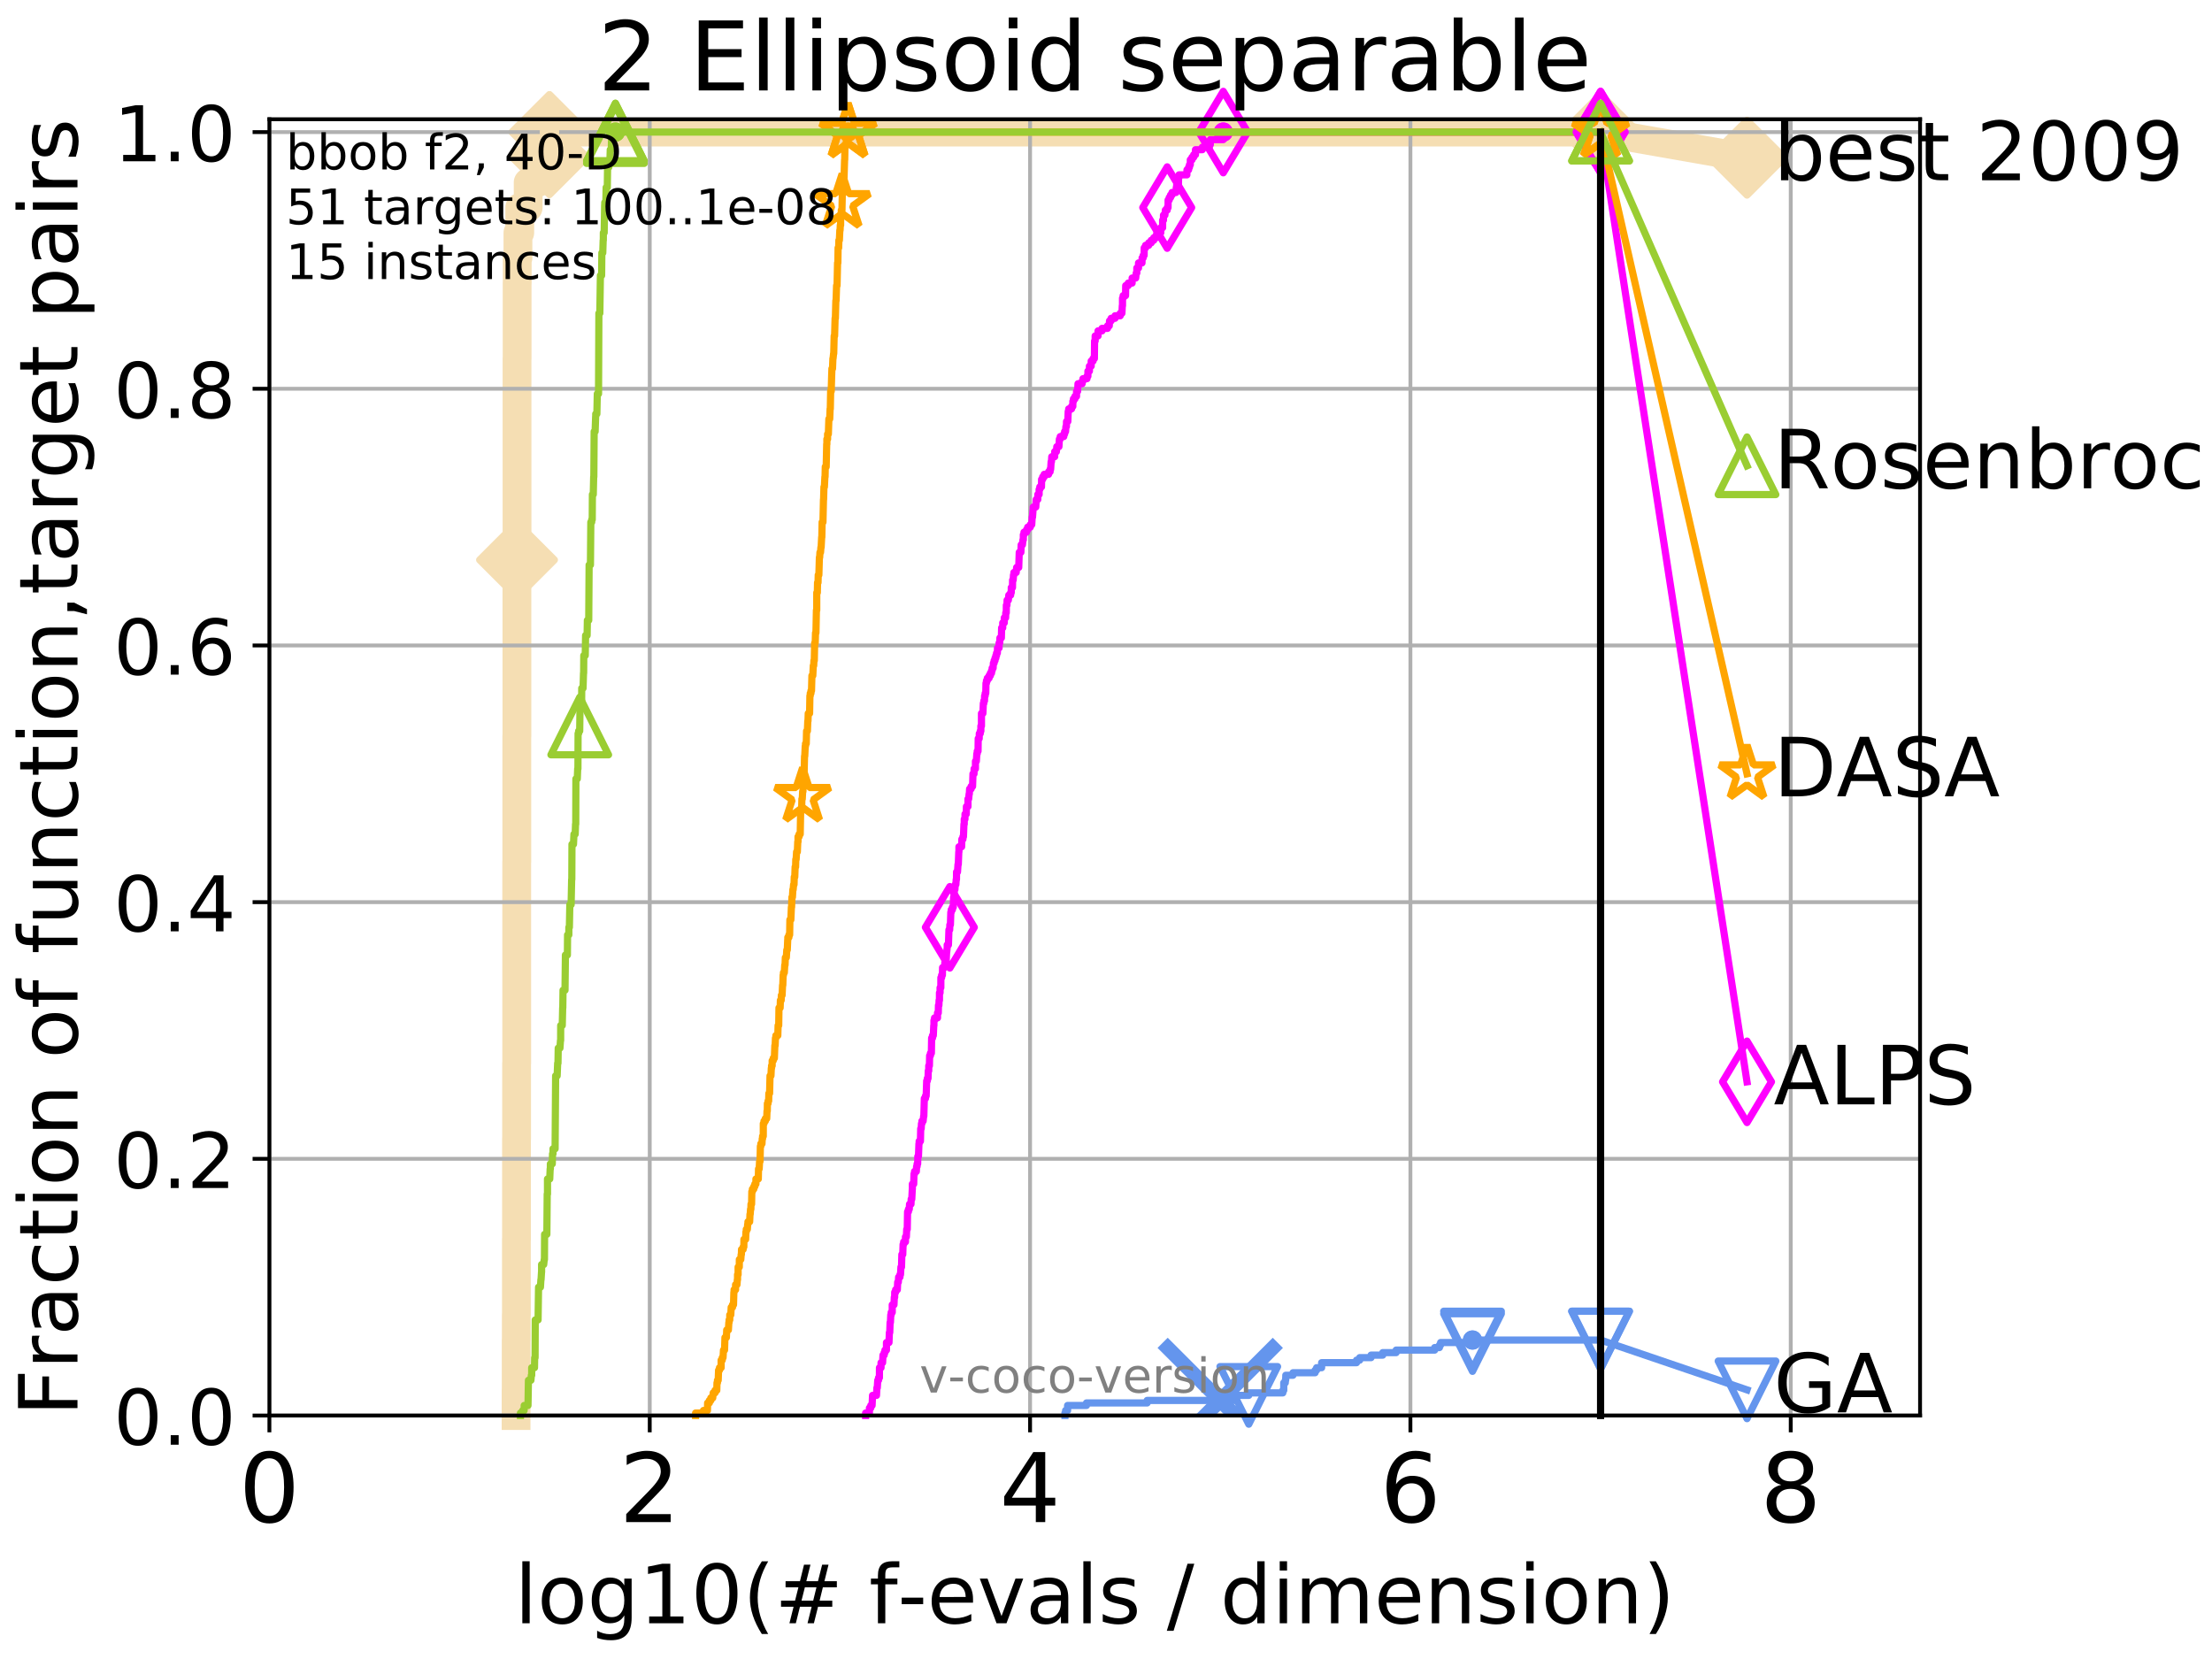 <?xml version="1.0" encoding="utf-8" standalone="no"?>
<!DOCTYPE svg PUBLIC "-//W3C//DTD SVG 1.1//EN"
  "http://www.w3.org/Graphics/SVG/1.1/DTD/svg11.dtd">
<!-- Created with matplotlib (http://matplotlib.org/) -->
<svg height="345.6pt" version="1.1" viewBox="0 0 460.8 345.6" width="460.8pt" xmlns="http://www.w3.org/2000/svg" xmlns:xlink="http://www.w3.org/1999/xlink">
 <defs>
  <style type="text/css">
*{stroke-linecap:butt;stroke-linejoin:round;}
  </style>
 </defs>
 <g id="figure_1">
  <g id="patch_1">
   <path d="M 0 345.6 
L 460.8 345.6 
L 460.8 0 
L 0 0 
z
" style="fill:#ffffff;"/>
  </g>
  <g id="axes_1">
   <g id="patch_2">
    <path d="M 56.12 294.88 
L 399.984 294.88 
L 399.984 24.84 
L 56.12 24.84 
z
" style="fill:#ffffff;"/>
   </g>
   <g id="line2d_1">
    <path d="M 107.51 294.88 
L 107.51 289.638 
L 107.532 289.638 
L 107.532 279.153 
L 107.553 279.153 
L 107.553 273.91 
L 107.575 273.91 
L 107.575 258.183 
L 107.597 258.183 
L 107.597 237.213 
L 107.618 237.213 
L 107.618 221.485 
L 107.64 221.485 
L 107.64 179.546 
L 107.661 179.546 
L 107.661 153.333 
L 107.683 153.333 
L 107.683 116.636 
L 107.704 116.636 
L 107.704 74.696 
L 107.726 74.696 
L 107.726 58.969 
L 107.747 58.969 
L 107.747 53.726 
L 107.896 53.726 
L 107.896 48.484 
L 108.274 48.484 
L 108.274 43.241 
L 110.028 43.241 
L 110.028 37.999 
L 112.125 37.999 
L 112.125 32.756 
L 114.464 32.756 
L 114.464 27.514 
L 333.43 27.514 
" style="fill:none;stroke:#f5deb3;stroke-linecap:square;stroke-width:6;"/>
   </g>
   <g id="line2d_2">
    <defs>
     <path d="M -0 7.778 
L 7.778 0 
L 0 -7.778 
L -7.778 -0 
z
" id="m5ef413d0a1" style="stroke:#f5deb3;stroke-linejoin:miter;stroke-width:1.5;"/>
    </defs>
    <g>
     <use style="fill:#f5deb3;stroke:#f5deb3;stroke-linejoin:miter;stroke-width:1.5;" x="107.704" xlink:href="#m5ef413d0a1" y="116.636"/>
     <use style="fill:#f5deb3;stroke:#f5deb3;stroke-linejoin:miter;stroke-width:1.5;" x="114.464" xlink:href="#m5ef413d0a1" y="32.756"/>
     <use style="fill:#f5deb3;stroke:#f5deb3;stroke-linejoin:miter;stroke-width:1.5;" x="114.464" xlink:href="#m5ef413d0a1" y="27.514"/>
     <use style="fill:#f5deb3;stroke:#f5deb3;stroke-linejoin:miter;stroke-width:1.5;" x="114.464" xlink:href="#m5ef413d0a1" y="27.514"/>
     <use style="fill:#f5deb3;stroke:#f5deb3;stroke-linejoin:miter;stroke-width:1.5;" x="333.43" xlink:href="#m5ef413d0a1" y="27.514"/>
    </g>
   </g>
   <g id="line2d_3">
    <path style="fill:none;stroke:#f5deb3;stroke-linecap:square;stroke-width:6;"/>
    <g/>
   </g>
   <g id="line2d_4">
    <path d="M 333.43 27.514 
L 363.934 32.861 
" style="fill:none;stroke:#f5deb3;stroke-linecap:square;stroke-width:6;"/>
    <g>
     <use style="fill:#f5deb3;stroke:#f5deb3;stroke-linejoin:miter;stroke-width:1.5;" x="333.43" xlink:href="#m5ef413d0a1" y="27.514"/>
     <use style="fill:#f5deb3;stroke:#f5deb3;stroke-linejoin:miter;stroke-width:1.5;" x="363.934" xlink:href="#m5ef413d0a1" y="32.861"/>
    </g>
   </g>
   <g id="matplotlib.axis_1">
    <g id="xtick_1">
     <g id="line2d_5">
      <path clip-path="url(#p2704cd05f5)" d="M 56.12 294.88 
L 56.12 24.84 
" style="fill:none;stroke:#b0b0b0;stroke-linecap:square;stroke-width:0.8;"/>
     </g>
     <g id="line2d_6">
      <defs>
       <path d="M 0 0 
L 0 3.5 
" id="m6f0399572b" style="stroke:#000000;stroke-width:0.8;"/>
      </defs>
      <g>
       <use style="stroke:#000000;stroke-width:0.8;" x="56.12" xlink:href="#m6f0399572b" y="294.88"/>
      </g>
     </g>
     <g id="text_1">
      <!-- 0 -->
      <defs>
       <path d="M 31.781 66.406 
Q 24.172 66.406 20.328 58.906 
Q 16.5 51.422 16.5 36.375 
Q 16.5 21.391 20.328 13.891 
Q 24.172 6.391 31.781 6.391 
Q 39.453 6.391 43.281 13.891 
Q 47.125 21.391 47.125 36.375 
Q 47.125 51.422 43.281 58.906 
Q 39.453 66.406 31.781 66.406 
z
M 31.781 74.219 
Q 44.047 74.219 50.516 64.516 
Q 56.984 54.828 56.984 36.375 
Q 56.984 17.969 50.516 8.266 
Q 44.047 -1.422 31.781 -1.422 
Q 19.531 -1.422 13.062 8.266 
Q 6.594 17.969 6.594 36.375 
Q 6.594 54.828 13.062 64.516 
Q 19.531 74.219 31.781 74.219 
z
" id="DejaVuSans-30"/>
      </defs>
      <g transform="translate(49.758 317.077)scale(0.2 -0.2)">
       <use xlink:href="#DejaVuSans-30"/>
      </g>
     </g>
    </g>
    <g id="xtick_2">
     <g id="line2d_7">
      <path clip-path="url(#p2704cd05f5)" d="M 135.351 294.88 
L 135.351 24.84 
" style="fill:none;stroke:#b0b0b0;stroke-linecap:square;stroke-width:0.8;"/>
     </g>
     <g id="line2d_8">
      <g>
       <use style="stroke:#000000;stroke-width:0.8;" x="135.351" xlink:href="#m6f0399572b" y="294.88"/>
      </g>
     </g>
     <g id="text_2">
      <!-- 2 -->
      <defs>
       <path d="M 19.188 8.297 
L 53.609 8.297 
L 53.609 0 
L 7.328 0 
L 7.328 8.297 
Q 12.938 14.109 22.625 23.891 
Q 32.328 33.688 34.812 36.531 
Q 39.547 41.844 41.422 45.531 
Q 43.312 49.219 43.312 52.781 
Q 43.312 58.594 39.234 62.25 
Q 35.156 65.922 28.609 65.922 
Q 23.969 65.922 18.812 64.312 
Q 13.672 62.703 7.812 59.422 
L 7.812 69.391 
Q 13.766 71.781 18.938 73 
Q 24.125 74.219 28.422 74.219 
Q 39.75 74.219 46.484 68.547 
Q 53.219 62.891 53.219 53.422 
Q 53.219 48.922 51.531 44.891 
Q 49.859 40.875 45.406 35.406 
Q 44.188 33.984 37.641 27.219 
Q 31.109 20.453 19.188 8.297 
z
" id="DejaVuSans-32"/>
      </defs>
      <g transform="translate(128.989 317.077)scale(0.2 -0.2)">
       <use xlink:href="#DejaVuSans-32"/>
      </g>
     </g>
    </g>
    <g id="xtick_3">
     <g id="line2d_9">
      <path clip-path="url(#p2704cd05f5)" d="M 214.583 294.88 
L 214.583 24.84 
" style="fill:none;stroke:#b0b0b0;stroke-linecap:square;stroke-width:0.8;"/>
     </g>
     <g id="line2d_10">
      <g>
       <use style="stroke:#000000;stroke-width:0.8;" x="214.583" xlink:href="#m6f0399572b" y="294.88"/>
      </g>
     </g>
     <g id="text_3">
      <!-- 4 -->
      <defs>
       <path d="M 37.797 64.312 
L 12.891 25.391 
L 37.797 25.391 
z
M 35.203 72.906 
L 47.609 72.906 
L 47.609 25.391 
L 58.016 25.391 
L 58.016 17.188 
L 47.609 17.188 
L 47.609 0 
L 37.797 0 
L 37.797 17.188 
L 4.891 17.188 
L 4.891 26.703 
z
" id="DejaVuSans-34"/>
      </defs>
      <g transform="translate(208.22 317.077)scale(0.2 -0.2)">
       <use xlink:href="#DejaVuSans-34"/>
      </g>
     </g>
    </g>
    <g id="xtick_4">
     <g id="line2d_11">
      <path clip-path="url(#p2704cd05f5)" d="M 293.814 294.88 
L 293.814 24.84 
" style="fill:none;stroke:#b0b0b0;stroke-linecap:square;stroke-width:0.8;"/>
     </g>
     <g id="line2d_12">
      <g>
       <use style="stroke:#000000;stroke-width:0.8;" x="293.814" xlink:href="#m6f0399572b" y="294.88"/>
      </g>
     </g>
     <g id="text_4">
      <!-- 6 -->
      <defs>
       <path d="M 33.016 40.375 
Q 26.375 40.375 22.484 35.828 
Q 18.609 31.297 18.609 23.391 
Q 18.609 15.531 22.484 10.953 
Q 26.375 6.391 33.016 6.391 
Q 39.656 6.391 43.531 10.953 
Q 47.406 15.531 47.406 23.391 
Q 47.406 31.297 43.531 35.828 
Q 39.656 40.375 33.016 40.375 
z
M 52.594 71.297 
L 52.594 62.312 
Q 48.875 64.062 45.094 64.984 
Q 41.312 65.922 37.594 65.922 
Q 27.828 65.922 22.672 59.328 
Q 17.531 52.734 16.797 39.406 
Q 19.672 43.656 24.016 45.922 
Q 28.375 48.188 33.594 48.188 
Q 44.578 48.188 50.953 41.516 
Q 57.328 34.859 57.328 23.391 
Q 57.328 12.156 50.688 5.359 
Q 44.047 -1.422 33.016 -1.422 
Q 20.359 -1.422 13.672 8.266 
Q 6.984 17.969 6.984 36.375 
Q 6.984 53.656 15.188 63.938 
Q 23.391 74.219 37.203 74.219 
Q 40.922 74.219 44.703 73.484 
Q 48.484 72.75 52.594 71.297 
z
" id="DejaVuSans-36"/>
      </defs>
      <g transform="translate(287.452 317.077)scale(0.2 -0.2)">
       <use xlink:href="#DejaVuSans-36"/>
      </g>
     </g>
    </g>
    <g id="xtick_5">
     <g id="line2d_13">
      <path clip-path="url(#p2704cd05f5)" d="M 373.045 294.88 
L 373.045 24.84 
" style="fill:none;stroke:#b0b0b0;stroke-linecap:square;stroke-width:0.8;"/>
     </g>
     <g id="line2d_14">
      <g>
       <use style="stroke:#000000;stroke-width:0.8;" x="373.045" xlink:href="#m6f0399572b" y="294.88"/>
      </g>
     </g>
     <g id="text_5">
      <!-- 8 -->
      <defs>
       <path d="M 31.781 34.625 
Q 24.75 34.625 20.719 30.859 
Q 16.703 27.094 16.703 20.516 
Q 16.703 13.922 20.719 10.156 
Q 24.75 6.391 31.781 6.391 
Q 38.812 6.391 42.859 10.172 
Q 46.922 13.969 46.922 20.516 
Q 46.922 27.094 42.891 30.859 
Q 38.875 34.625 31.781 34.625 
z
M 21.922 38.812 
Q 15.578 40.375 12.031 44.719 
Q 8.5 49.078 8.5 55.328 
Q 8.5 64.062 14.719 69.141 
Q 20.953 74.219 31.781 74.219 
Q 42.672 74.219 48.875 69.141 
Q 55.078 64.062 55.078 55.328 
Q 55.078 49.078 51.531 44.719 
Q 48 40.375 41.703 38.812 
Q 48.828 37.156 52.797 32.312 
Q 56.781 27.484 56.781 20.516 
Q 56.781 9.906 50.312 4.234 
Q 43.844 -1.422 31.781 -1.422 
Q 19.734 -1.422 13.25 4.234 
Q 6.781 9.906 6.781 20.516 
Q 6.781 27.484 10.781 32.312 
Q 14.797 37.156 21.922 38.812 
z
M 18.312 54.391 
Q 18.312 48.734 21.844 45.562 
Q 25.391 42.391 31.781 42.391 
Q 38.141 42.391 41.719 45.562 
Q 45.312 48.734 45.312 54.391 
Q 45.312 60.062 41.719 63.234 
Q 38.141 66.406 31.781 66.406 
Q 25.391 66.406 21.844 63.234 
Q 18.312 60.062 18.312 54.391 
z
" id="DejaVuSans-38"/>
      </defs>
      <g transform="translate(366.683 317.077)scale(0.2 -0.2)">
       <use xlink:href="#DejaVuSans-38"/>
      </g>
     </g>
    </g>
    <g id="text_6">
     <!-- log10(# f-evals / dimension) -->
     <defs>
      <path d="M 9.422 75.984 
L 18.406 75.984 
L 18.406 0 
L 9.422 0 
z
" id="DejaVuSans-6c"/>
      <path d="M 30.609 48.391 
Q 23.391 48.391 19.188 42.75 
Q 14.984 37.109 14.984 27.297 
Q 14.984 17.484 19.156 11.844 
Q 23.344 6.203 30.609 6.203 
Q 37.797 6.203 41.984 11.859 
Q 46.188 17.531 46.188 27.297 
Q 46.188 37.016 41.984 42.703 
Q 37.797 48.391 30.609 48.391 
z
M 30.609 56 
Q 42.328 56 49.016 48.375 
Q 55.719 40.766 55.719 27.297 
Q 55.719 13.875 49.016 6.219 
Q 42.328 -1.422 30.609 -1.422 
Q 18.844 -1.422 12.172 6.219 
Q 5.516 13.875 5.516 27.297 
Q 5.516 40.766 12.172 48.375 
Q 18.844 56 30.609 56 
z
" id="DejaVuSans-6f"/>
      <path d="M 45.406 27.984 
Q 45.406 37.75 41.375 43.109 
Q 37.359 48.484 30.078 48.484 
Q 22.859 48.484 18.828 43.109 
Q 14.797 37.75 14.797 27.984 
Q 14.797 18.266 18.828 12.891 
Q 22.859 7.516 30.078 7.516 
Q 37.359 7.516 41.375 12.891 
Q 45.406 18.266 45.406 27.984 
z
M 54.391 6.781 
Q 54.391 -7.172 48.188 -13.984 
Q 42 -20.797 29.203 -20.797 
Q 24.469 -20.797 20.266 -20.094 
Q 16.062 -19.391 12.109 -17.922 
L 12.109 -9.188 
Q 16.062 -11.328 19.922 -12.344 
Q 23.781 -13.375 27.781 -13.375 
Q 36.625 -13.375 41.016 -8.766 
Q 45.406 -4.156 45.406 5.172 
L 45.406 9.625 
Q 42.625 4.781 38.281 2.391 
Q 33.938 0 27.875 0 
Q 17.828 0 11.672 7.656 
Q 5.516 15.328 5.516 27.984 
Q 5.516 40.672 11.672 48.328 
Q 17.828 56 27.875 56 
Q 33.938 56 38.281 53.609 
Q 42.625 51.219 45.406 46.391 
L 45.406 54.688 
L 54.391 54.688 
z
" id="DejaVuSans-67"/>
      <path d="M 12.406 8.297 
L 28.516 8.297 
L 28.516 63.922 
L 10.984 60.406 
L 10.984 69.391 
L 28.422 72.906 
L 38.281 72.906 
L 38.281 8.297 
L 54.391 8.297 
L 54.391 0 
L 12.406 0 
z
" id="DejaVuSans-31"/>
      <path d="M 31 75.875 
Q 24.469 64.656 21.281 53.656 
Q 18.109 42.672 18.109 31.391 
Q 18.109 20.125 21.312 9.062 
Q 24.516 -2 31 -13.188 
L 23.188 -13.188 
Q 15.875 -1.703 12.234 9.375 
Q 8.594 20.453 8.594 31.391 
Q 8.594 42.281 12.203 53.312 
Q 15.828 64.359 23.188 75.875 
z
" id="DejaVuSans-28"/>
      <path d="M 51.125 44 
L 36.922 44 
L 32.812 27.688 
L 47.125 27.688 
z
M 43.797 71.781 
L 38.719 51.516 
L 52.984 51.516 
L 58.109 71.781 
L 65.922 71.781 
L 60.891 51.516 
L 76.125 51.516 
L 76.125 44 
L 58.984 44 
L 54.984 27.688 
L 70.516 27.688 
L 70.516 20.219 
L 53.078 20.219 
L 48 0 
L 40.188 0 
L 45.219 20.219 
L 30.906 20.219 
L 25.875 0 
L 18.016 0 
L 23.094 20.219 
L 7.719 20.219 
L 7.719 27.688 
L 24.906 27.688 
L 29 44 
L 13.281 44 
L 13.281 51.516 
L 30.906 51.516 
L 35.891 71.781 
z
" id="DejaVuSans-23"/>
      <path id="DejaVuSans-20"/>
      <path d="M 37.109 75.984 
L 37.109 68.5 
L 28.516 68.5 
Q 23.688 68.5 21.797 66.547 
Q 19.922 64.594 19.922 59.516 
L 19.922 54.688 
L 34.719 54.688 
L 34.719 47.703 
L 19.922 47.703 
L 19.922 0 
L 10.891 0 
L 10.891 47.703 
L 2.297 47.703 
L 2.297 54.688 
L 10.891 54.688 
L 10.891 58.5 
Q 10.891 67.625 15.141 71.797 
Q 19.391 75.984 28.609 75.984 
z
" id="DejaVuSans-66"/>
      <path d="M 4.891 31.391 
L 31.203 31.391 
L 31.203 23.391 
L 4.891 23.391 
z
" id="DejaVuSans-2d"/>
      <path d="M 56.203 29.594 
L 56.203 25.203 
L 14.891 25.203 
Q 15.484 15.922 20.484 11.062 
Q 25.484 6.203 34.422 6.203 
Q 39.594 6.203 44.453 7.469 
Q 49.312 8.734 54.109 11.281 
L 54.109 2.781 
Q 49.266 0.734 44.188 -0.344 
Q 39.109 -1.422 33.891 -1.422 
Q 20.797 -1.422 13.156 6.188 
Q 5.516 13.812 5.516 26.812 
Q 5.516 40.234 12.766 48.109 
Q 20.016 56 32.328 56 
Q 43.359 56 49.781 48.891 
Q 56.203 41.797 56.203 29.594 
z
M 47.219 32.234 
Q 47.125 39.594 43.094 43.984 
Q 39.062 48.391 32.422 48.391 
Q 24.906 48.391 20.391 44.141 
Q 15.875 39.891 15.188 32.172 
z
" id="DejaVuSans-65"/>
      <path d="M 2.984 54.688 
L 12.5 54.688 
L 29.594 8.797 
L 46.688 54.688 
L 56.203 54.688 
L 35.688 0 
L 23.484 0 
z
" id="DejaVuSans-76"/>
      <path d="M 34.281 27.484 
Q 23.391 27.484 19.188 25 
Q 14.984 22.516 14.984 16.5 
Q 14.984 11.719 18.141 8.906 
Q 21.297 6.109 26.703 6.109 
Q 34.188 6.109 38.703 11.406 
Q 43.219 16.703 43.219 25.484 
L 43.219 27.484 
z
M 52.203 31.203 
L 52.203 0 
L 43.219 0 
L 43.219 8.297 
Q 40.141 3.328 35.547 0.953 
Q 30.953 -1.422 24.312 -1.422 
Q 15.922 -1.422 10.953 3.297 
Q 6 8.016 6 15.922 
Q 6 25.141 12.172 29.828 
Q 18.359 34.516 30.609 34.516 
L 43.219 34.516 
L 43.219 35.406 
Q 43.219 41.609 39.141 45 
Q 35.062 48.391 27.688 48.391 
Q 23 48.391 18.547 47.266 
Q 14.109 46.141 10.016 43.891 
L 10.016 52.203 
Q 14.938 54.109 19.578 55.047 
Q 24.219 56 28.609 56 
Q 40.484 56 46.344 49.844 
Q 52.203 43.703 52.203 31.203 
z
" id="DejaVuSans-61"/>
      <path d="M 44.281 53.078 
L 44.281 44.578 
Q 40.484 46.531 36.375 47.5 
Q 32.281 48.484 27.875 48.484 
Q 21.188 48.484 17.844 46.438 
Q 14.5 44.391 14.5 40.281 
Q 14.5 37.156 16.891 35.375 
Q 19.281 33.594 26.516 31.984 
L 29.594 31.297 
Q 39.156 29.25 43.188 25.516 
Q 47.219 21.781 47.219 15.094 
Q 47.219 7.469 41.188 3.016 
Q 35.156 -1.422 24.609 -1.422 
Q 20.219 -1.422 15.453 -0.562 
Q 10.688 0.297 5.422 2 
L 5.422 11.281 
Q 10.406 8.688 15.234 7.391 
Q 20.062 6.109 24.812 6.109 
Q 31.156 6.109 34.562 8.281 
Q 37.984 10.453 37.984 14.406 
Q 37.984 18.062 35.516 20.016 
Q 33.062 21.969 24.703 23.781 
L 21.578 24.516 
Q 13.234 26.266 9.516 29.906 
Q 5.812 33.547 5.812 39.891 
Q 5.812 47.609 11.281 51.797 
Q 16.75 56 26.812 56 
Q 31.781 56 36.172 55.266 
Q 40.578 54.547 44.281 53.078 
z
" id="DejaVuSans-73"/>
      <path d="M 25.391 72.906 
L 33.688 72.906 
L 8.297 -9.281 
L 0 -9.281 
z
" id="DejaVuSans-2f"/>
      <path d="M 45.406 46.391 
L 45.406 75.984 
L 54.391 75.984 
L 54.391 0 
L 45.406 0 
L 45.406 8.203 
Q 42.578 3.328 38.25 0.953 
Q 33.938 -1.422 27.875 -1.422 
Q 17.969 -1.422 11.734 6.484 
Q 5.516 14.406 5.516 27.297 
Q 5.516 40.188 11.734 48.094 
Q 17.969 56 27.875 56 
Q 33.938 56 38.25 53.625 
Q 42.578 51.266 45.406 46.391 
z
M 14.797 27.297 
Q 14.797 17.391 18.875 11.75 
Q 22.953 6.109 30.078 6.109 
Q 37.203 6.109 41.297 11.75 
Q 45.406 17.391 45.406 27.297 
Q 45.406 37.203 41.297 42.844 
Q 37.203 48.484 30.078 48.484 
Q 22.953 48.484 18.875 42.844 
Q 14.797 37.203 14.797 27.297 
z
" id="DejaVuSans-64"/>
      <path d="M 9.422 54.688 
L 18.406 54.688 
L 18.406 0 
L 9.422 0 
z
M 9.422 75.984 
L 18.406 75.984 
L 18.406 64.594 
L 9.422 64.594 
z
" id="DejaVuSans-69"/>
      <path d="M 52 44.188 
Q 55.375 50.25 60.062 53.125 
Q 64.75 56 71.094 56 
Q 79.641 56 84.281 50.016 
Q 88.922 44.047 88.922 33.016 
L 88.922 0 
L 79.891 0 
L 79.891 32.719 
Q 79.891 40.578 77.094 44.375 
Q 74.312 48.188 68.609 48.188 
Q 61.625 48.188 57.562 43.547 
Q 53.516 38.922 53.516 30.906 
L 53.516 0 
L 44.484 0 
L 44.484 32.719 
Q 44.484 40.625 41.703 44.406 
Q 38.922 48.188 33.109 48.188 
Q 26.219 48.188 22.156 43.531 
Q 18.109 38.875 18.109 30.906 
L 18.109 0 
L 9.078 0 
L 9.078 54.688 
L 18.109 54.688 
L 18.109 46.188 
Q 21.188 51.219 25.484 53.609 
Q 29.781 56 35.688 56 
Q 41.656 56 45.828 52.969 
Q 50 49.953 52 44.188 
z
" id="DejaVuSans-6d"/>
      <path d="M 54.891 33.016 
L 54.891 0 
L 45.906 0 
L 45.906 32.719 
Q 45.906 40.484 42.875 44.328 
Q 39.844 48.188 33.797 48.188 
Q 26.516 48.188 22.312 43.547 
Q 18.109 38.922 18.109 30.906 
L 18.109 0 
L 9.078 0 
L 9.078 54.688 
L 18.109 54.688 
L 18.109 46.188 
Q 21.344 51.125 25.703 53.562 
Q 30.078 56 35.797 56 
Q 45.219 56 50.047 50.172 
Q 54.891 44.344 54.891 33.016 
z
" id="DejaVuSans-6e"/>
      <path d="M 8.016 75.875 
L 15.828 75.875 
Q 23.141 64.359 26.781 53.312 
Q 30.422 42.281 30.422 31.391 
Q 30.422 20.453 26.781 9.375 
Q 23.141 -1.703 15.828 -13.188 
L 8.016 -13.188 
Q 14.5 -2 17.703 9.062 
Q 20.906 20.125 20.906 31.391 
Q 20.906 42.672 17.703 53.656 
Q 14.5 64.656 8.016 75.875 
z
" id="DejaVuSans-29"/>
     </defs>
     <g transform="translate(107.211 338.154)scale(0.17 -0.17)">
      <use xlink:href="#DejaVuSans-6c"/>
      <use x="27.783" xlink:href="#DejaVuSans-6f"/>
      <use x="88.965" xlink:href="#DejaVuSans-67"/>
      <use x="152.441" xlink:href="#DejaVuSans-31"/>
      <use x="216.064" xlink:href="#DejaVuSans-30"/>
      <use x="279.688" xlink:href="#DejaVuSans-28"/>
      <use x="318.701" xlink:href="#DejaVuSans-23"/>
      <use x="402.49" xlink:href="#DejaVuSans-20"/>
      <use x="434.277" xlink:href="#DejaVuSans-66"/>
      <use x="469.404" xlink:href="#DejaVuSans-2d"/>
      <use x="505.488" xlink:href="#DejaVuSans-65"/>
      <use x="567.012" xlink:href="#DejaVuSans-76"/>
      <use x="626.191" xlink:href="#DejaVuSans-61"/>
      <use x="687.471" xlink:href="#DejaVuSans-6c"/>
      <use x="715.254" xlink:href="#DejaVuSans-73"/>
      <use x="767.354" xlink:href="#DejaVuSans-20"/>
      <use x="799.141" xlink:href="#DejaVuSans-2f"/>
      <use x="832.832" xlink:href="#DejaVuSans-20"/>
      <use x="864.619" xlink:href="#DejaVuSans-64"/>
      <use x="928.096" xlink:href="#DejaVuSans-69"/>
      <use x="955.879" xlink:href="#DejaVuSans-6d"/>
      <use x="1053.291" xlink:href="#DejaVuSans-65"/>
      <use x="1114.814" xlink:href="#DejaVuSans-6e"/>
      <use x="1178.193" xlink:href="#DejaVuSans-73"/>
      <use x="1230.293" xlink:href="#DejaVuSans-69"/>
      <use x="1258.076" xlink:href="#DejaVuSans-6f"/>
      <use x="1319.258" xlink:href="#DejaVuSans-6e"/>
      <use x="1382.637" xlink:href="#DejaVuSans-29"/>
     </g>
    </g>
   </g>
   <g id="matplotlib.axis_2">
    <g id="ytick_1">
     <g id="line2d_15">
      <path clip-path="url(#p2704cd05f5)" d="M 56.12 294.88 
L 399.984 294.88 
" style="fill:none;stroke:#b0b0b0;stroke-linecap:square;stroke-width:0.8;"/>
     </g>
     <g id="line2d_16">
      <defs>
       <path d="M 0 0 
L -3.5 0 
" id="m36f4a8c81c" style="stroke:#000000;stroke-width:0.8;"/>
      </defs>
      <g>
       <use style="stroke:#000000;stroke-width:0.8;" x="56.12" xlink:href="#m36f4a8c81c" y="294.88"/>
      </g>
     </g>
     <g id="text_7">
      <!-- 0.0 -->
      <defs>
       <path d="M 10.688 12.406 
L 21 12.406 
L 21 0 
L 10.688 0 
z
" id="DejaVuSans-2e"/>
      </defs>
      <g transform="translate(23.675 300.959)scale(0.16 -0.16)">
       <use xlink:href="#DejaVuSans-30"/>
       <use x="63.623" xlink:href="#DejaVuSans-2e"/>
       <use x="95.41" xlink:href="#DejaVuSans-30"/>
      </g>
     </g>
    </g>
    <g id="ytick_2">
     <g id="line2d_17">
      <path clip-path="url(#p2704cd05f5)" d="M 56.12 241.407 
L 399.984 241.407 
" style="fill:none;stroke:#b0b0b0;stroke-linecap:square;stroke-width:0.8;"/>
     </g>
     <g id="line2d_18">
      <g>
       <use style="stroke:#000000;stroke-width:0.8;" x="56.12" xlink:href="#m36f4a8c81c" y="241.407"/>
      </g>
     </g>
     <g id="text_8">
      <!-- 0.2 -->
      <g transform="translate(23.675 247.485)scale(0.16 -0.16)">
       <use xlink:href="#DejaVuSans-30"/>
       <use x="63.623" xlink:href="#DejaVuSans-2e"/>
       <use x="95.41" xlink:href="#DejaVuSans-32"/>
      </g>
     </g>
    </g>
    <g id="ytick_3">
     <g id="line2d_19">
      <path clip-path="url(#p2704cd05f5)" d="M 56.12 187.933 
L 399.984 187.933 
" style="fill:none;stroke:#b0b0b0;stroke-linecap:square;stroke-width:0.8;"/>
     </g>
     <g id="line2d_20">
      <g>
       <use style="stroke:#000000;stroke-width:0.8;" x="56.12" xlink:href="#m36f4a8c81c" y="187.933"/>
      </g>
     </g>
     <g id="text_9">
      <!-- 0.4 -->
      <g transform="translate(23.675 194.012)scale(0.16 -0.16)">
       <use xlink:href="#DejaVuSans-30"/>
       <use x="63.623" xlink:href="#DejaVuSans-2e"/>
       <use x="95.41" xlink:href="#DejaVuSans-34"/>
      </g>
     </g>
    </g>
    <g id="ytick_4">
     <g id="line2d_21">
      <path clip-path="url(#p2704cd05f5)" d="M 56.12 134.46 
L 399.984 134.46 
" style="fill:none;stroke:#b0b0b0;stroke-linecap:square;stroke-width:0.8;"/>
     </g>
     <g id="line2d_22">
      <g>
       <use style="stroke:#000000;stroke-width:0.8;" x="56.12" xlink:href="#m36f4a8c81c" y="134.46"/>
      </g>
     </g>
     <g id="text_10">
      <!-- 0.6 -->
      <g transform="translate(23.675 140.539)scale(0.16 -0.16)">
       <use xlink:href="#DejaVuSans-30"/>
       <use x="63.623" xlink:href="#DejaVuSans-2e"/>
       <use x="95.41" xlink:href="#DejaVuSans-36"/>
      </g>
     </g>
    </g>
    <g id="ytick_5">
     <g id="line2d_23">
      <path clip-path="url(#p2704cd05f5)" d="M 56.12 80.987 
L 399.984 80.987 
" style="fill:none;stroke:#b0b0b0;stroke-linecap:square;stroke-width:0.8;"/>
     </g>
     <g id="line2d_24">
      <g>
       <use style="stroke:#000000;stroke-width:0.8;" x="56.12" xlink:href="#m36f4a8c81c" y="80.987"/>
      </g>
     </g>
     <g id="text_11">
      <!-- 0.8 -->
      <g transform="translate(23.675 87.066)scale(0.16 -0.16)">
       <use xlink:href="#DejaVuSans-30"/>
       <use x="63.623" xlink:href="#DejaVuSans-2e"/>
       <use x="95.41" xlink:href="#DejaVuSans-38"/>
      </g>
     </g>
    </g>
    <g id="ytick_6">
     <g id="line2d_25">
      <path clip-path="url(#p2704cd05f5)" d="M 56.12 27.514 
L 399.984 27.514 
" style="fill:none;stroke:#b0b0b0;stroke-linecap:square;stroke-width:0.8;"/>
     </g>
     <g id="line2d_26">
      <g>
       <use style="stroke:#000000;stroke-width:0.8;" x="56.12" xlink:href="#m36f4a8c81c" y="27.514"/>
      </g>
     </g>
     <g id="text_12">
      <!-- 1.0 -->
      <g transform="translate(23.675 33.592)scale(0.16 -0.16)">
       <use xlink:href="#DejaVuSans-31"/>
       <use x="63.623" xlink:href="#DejaVuSans-2e"/>
       <use x="95.41" xlink:href="#DejaVuSans-30"/>
      </g>
     </g>
    </g>
    <g id="text_13">
     <!-- Fraction of function,target pairs -->
     <defs>
      <path d="M 9.812 72.906 
L 51.703 72.906 
L 51.703 64.594 
L 19.672 64.594 
L 19.672 43.109 
L 48.578 43.109 
L 48.578 34.812 
L 19.672 34.812 
L 19.672 0 
L 9.812 0 
z
" id="DejaVuSans-46"/>
      <path d="M 41.109 46.297 
Q 39.594 47.172 37.812 47.578 
Q 36.031 48 33.891 48 
Q 26.266 48 22.188 43.047 
Q 18.109 38.094 18.109 28.812 
L 18.109 0 
L 9.078 0 
L 9.078 54.688 
L 18.109 54.688 
L 18.109 46.188 
Q 20.953 51.172 25.484 53.578 
Q 30.031 56 36.531 56 
Q 37.453 56 38.578 55.875 
Q 39.703 55.766 41.062 55.516 
z
" id="DejaVuSans-72"/>
      <path d="M 48.781 52.594 
L 48.781 44.188 
Q 44.969 46.297 41.141 47.344 
Q 37.312 48.391 33.406 48.391 
Q 24.656 48.391 19.812 42.844 
Q 14.984 37.312 14.984 27.297 
Q 14.984 17.281 19.812 11.734 
Q 24.656 6.203 33.406 6.203 
Q 37.312 6.203 41.141 7.25 
Q 44.969 8.297 48.781 10.406 
L 48.781 2.094 
Q 45.016 0.344 40.984 -0.531 
Q 36.969 -1.422 32.422 -1.422 
Q 20.062 -1.422 12.781 6.344 
Q 5.516 14.109 5.516 27.297 
Q 5.516 40.672 12.859 48.328 
Q 20.219 56 33.016 56 
Q 37.156 56 41.109 55.141 
Q 45.062 54.297 48.781 52.594 
z
" id="DejaVuSans-63"/>
      <path d="M 18.312 70.219 
L 18.312 54.688 
L 36.812 54.688 
L 36.812 47.703 
L 18.312 47.703 
L 18.312 18.016 
Q 18.312 11.328 20.141 9.422 
Q 21.969 7.516 27.594 7.516 
L 36.812 7.516 
L 36.812 0 
L 27.594 0 
Q 17.188 0 13.234 3.875 
Q 9.281 7.766 9.281 18.016 
L 9.281 47.703 
L 2.688 47.703 
L 2.688 54.688 
L 9.281 54.688 
L 9.281 70.219 
z
" id="DejaVuSans-74"/>
      <path d="M 8.5 21.578 
L 8.5 54.688 
L 17.484 54.688 
L 17.484 21.922 
Q 17.484 14.156 20.5 10.266 
Q 23.531 6.391 29.594 6.391 
Q 36.859 6.391 41.078 11.031 
Q 45.312 15.672 45.312 23.688 
L 45.312 54.688 
L 54.297 54.688 
L 54.297 0 
L 45.312 0 
L 45.312 8.406 
Q 42.047 3.422 37.719 1 
Q 33.406 -1.422 27.688 -1.422 
Q 18.266 -1.422 13.375 4.438 
Q 8.5 10.297 8.5 21.578 
z
M 31.109 56 
z
" id="DejaVuSans-75"/>
      <path d="M 11.719 12.406 
L 22.016 12.406 
L 22.016 4 
L 14.016 -11.625 
L 7.719 -11.625 
L 11.719 4 
z
" id="DejaVuSans-2c"/>
      <path d="M 18.109 8.203 
L 18.109 -20.797 
L 9.078 -20.797 
L 9.078 54.688 
L 18.109 54.688 
L 18.109 46.391 
Q 20.953 51.266 25.266 53.625 
Q 29.594 56 35.594 56 
Q 45.562 56 51.781 48.094 
Q 58.016 40.188 58.016 27.297 
Q 58.016 14.406 51.781 6.484 
Q 45.562 -1.422 35.594 -1.422 
Q 29.594 -1.422 25.266 0.953 
Q 20.953 3.328 18.109 8.203 
z
M 48.688 27.297 
Q 48.688 37.203 44.609 42.844 
Q 40.531 48.484 33.406 48.484 
Q 26.266 48.484 22.188 42.844 
Q 18.109 37.203 18.109 27.297 
Q 18.109 17.391 22.188 11.75 
Q 26.266 6.109 33.406 6.109 
Q 40.531 6.109 44.609 11.75 
Q 48.688 17.391 48.688 27.297 
z
" id="DejaVuSans-70"/>
     </defs>
     <g transform="translate(16.14 294.999)rotate(-90)scale(0.17 -0.17)">
      <use xlink:href="#DejaVuSans-46"/>
      <use x="57.41" xlink:href="#DejaVuSans-72"/>
      <use x="98.523" xlink:href="#DejaVuSans-61"/>
      <use x="159.803" xlink:href="#DejaVuSans-63"/>
      <use x="214.783" xlink:href="#DejaVuSans-74"/>
      <use x="253.992" xlink:href="#DejaVuSans-69"/>
      <use x="281.775" xlink:href="#DejaVuSans-6f"/>
      <use x="342.957" xlink:href="#DejaVuSans-6e"/>
      <use x="406.336" xlink:href="#DejaVuSans-20"/>
      <use x="438.123" xlink:href="#DejaVuSans-6f"/>
      <use x="499.305" xlink:href="#DejaVuSans-66"/>
      <use x="534.51" xlink:href="#DejaVuSans-20"/>
      <use x="566.297" xlink:href="#DejaVuSans-66"/>
      <use x="601.502" xlink:href="#DejaVuSans-75"/>
      <use x="664.881" xlink:href="#DejaVuSans-6e"/>
      <use x="728.26" xlink:href="#DejaVuSans-63"/>
      <use x="783.24" xlink:href="#DejaVuSans-74"/>
      <use x="822.449" xlink:href="#DejaVuSans-69"/>
      <use x="850.232" xlink:href="#DejaVuSans-6f"/>
      <use x="911.414" xlink:href="#DejaVuSans-6e"/>
      <use x="974.793" xlink:href="#DejaVuSans-2c"/>
      <use x="1006.58" xlink:href="#DejaVuSans-74"/>
      <use x="1045.789" xlink:href="#DejaVuSans-61"/>
      <use x="1107.068" xlink:href="#DejaVuSans-72"/>
      <use x="1148.166" xlink:href="#DejaVuSans-67"/>
      <use x="1211.643" xlink:href="#DejaVuSans-65"/>
      <use x="1273.166" xlink:href="#DejaVuSans-74"/>
      <use x="1312.375" xlink:href="#DejaVuSans-20"/>
      <use x="1344.162" xlink:href="#DejaVuSans-70"/>
      <use x="1407.639" xlink:href="#DejaVuSans-61"/>
      <use x="1468.918" xlink:href="#DejaVuSans-69"/>
      <use x="1496.701" xlink:href="#DejaVuSans-72"/>
      <use x="1537.814" xlink:href="#DejaVuSans-73"/>
     </g>
    </g>
   </g>
   <g id="line2d_27">
    <defs>
     <path d="M 0 1.5 
C 0.398 1.5 0.779 1.342 1.061 1.061 
C 1.342 0.779 1.5 0.398 1.5 0 
C 1.5 -0.398 1.342 -0.779 1.061 -1.061 
C 0.779 -1.342 0.398 -1.5 0 -1.5 
C -0.398 -1.5 -0.779 -1.342 -1.061 -1.061 
C -1.342 -0.779 -1.5 -0.398 -1.5 0 
C -1.5 0.398 -1.342 0.779 -1.061 1.061 
C -0.779 1.342 -0.398 1.5 0 1.5 
z
" id="m7721d5d1d1" style="stroke:#f5deb3;"/>
    </defs>
    <g>
     <use style="fill:#f5deb3;stroke:#f5deb3;" x="114.464" xlink:href="#m7721d5d1d1" y="27.514"/>
     <use style="fill:#f5deb3;stroke:#f5deb3;" x="114.464" xlink:href="#m7721d5d1d1" y="27.514"/>
    </g>
   </g>
   <g id="line2d_28">
    <defs>
     <path d="M 0 1.5 
C 0.398 1.5 0.779 1.342 1.061 1.061 
C 1.342 0.779 1.5 0.398 1.5 0 
C 1.5 -0.398 1.342 -0.779 1.061 -1.061 
C 0.779 -1.342 0.398 -1.5 0 -1.5 
C -0.398 -1.5 -0.779 -1.342 -1.061 -1.061 
C -1.342 -0.779 -1.5 -0.398 -1.5 0 
C -1.5 0.398 -1.342 0.779 -1.061 1.061 
C -0.779 1.342 -0.398 1.5 0 1.5 
z
" id="m5d7e7bfda6" style="stroke:#ff00ff;"/>
    </defs>
    <g>
     <use style="fill:#ff00ff;stroke:#ff00ff;" x="254.83" xlink:href="#m5d7e7bfda6" y="27.514"/>
     <use style="fill:#ff00ff;stroke:#ff00ff;" x="254.83" xlink:href="#m5d7e7bfda6" y="27.514"/>
    </g>
   </g>
   <g id="line2d_29">
    <path d="M 180.327 294.88 
L 180.327 294.356 
L 181.114 294.356 
L 181.114 293.307 
L 181.399 293.307 
L 181.399 292.783 
L 181.672 292.783 
L 181.769 290.686 
L 182.59 290.686 
L 182.67 289.113 
L 182.752 289.113 
L 182.85 287.541 
L 183.012 287.541 
L 183.012 287.016 
L 183.195 287.016 
L 183.208 284.919 
L 183.536 284.919 
L 183.536 283.871 
L 183.86 283.871 
L 183.941 282.298 
L 184.189 282.298 
L 184.189 281.774 
L 184.35 281.774 
L 184.35 281.25 
L 184.666 281.25 
L 184.666 279.677 
L 185.193 279.677 
L 185.274 277.58 
L 185.352 277.58 
L 185.423 275.483 
L 185.493 275.483 
L 185.564 273.91 
L 185.652 273.91 
L 185.652 273.386 
L 185.87 273.386 
L 185.87 271.813 
L 186.233 271.813 
L 186.3 270.24 
L 186.374 270.24 
L 186.384 269.192 
L 186.577 269.192 
L 186.577 268.668 
L 186.93 268.668 
L 187.003 267.095 
L 187.14 267.095 
L 187.2 266.046 
L 187.475 266.046 
L 187.475 265.522 
L 187.591 265.522 
L 187.682 263.949 
L 187.801 263.949 
L 187.872 261.328 
L 188.061 261.328 
L 188.127 259.231 
L 188.246 259.231 
L 188.246 258.707 
L 188.624 258.707 
L 188.624 257.658 
L 188.812 257.658 
L 188.883 256.086 
L 188.995 256.086 
L 189.063 252.416 
L 189.244 252.416 
L 189.244 251.892 
L 189.42 251.892 
L 189.472 250.843 
L 189.777 250.843 
L 189.816 249.795 
L 189.94 249.795 
L 190.049 247.698 
L 190.065 247.698 
L 190.065 246.649 
L 190.34 246.649 
L 190.398 244.552 
L 190.514 244.552 
L 190.514 244.028 
L 190.892 244.028 
L 190.943 242.979 
L 191.048 242.979 
L 191.048 242.455 
L 191.165 242.455 
L 191.201 240.882 
L 191.333 240.882 
L 191.432 238.261 
L 191.477 238.261 
L 191.477 237.737 
L 191.743 237.737 
L 191.799 235.116 
L 191.902 235.116 
L 191.956 234.067 
L 192.05 234.067 
L 192.05 233.543 
L 192.3 233.543 
L 192.409 232.495 
L 192.453 232.495 
L 192.554 228.825 
L 192.794 228.825 
L 192.794 228.301 
L 192.939 228.301 
L 193.045 225.155 
L 193.184 225.155 
L 193.184 224.631 
L 193.329 224.631 
L 193.374 223.058 
L 193.474 223.058 
L 193.474 222.01 
L 193.612 222.01 
L 193.658 219.913 
L 193.83 219.913 
L 193.83 219.388 
L 194.022 219.388 
L 194.075 216.243 
L 194.256 216.243 
L 194.256 215.719 
L 194.425 215.719 
L 194.52 213.622 
L 194.556 213.622 
L 194.556 212.573 
L 194.677 212.573 
L 194.677 212.049 
L 195.298 212.049 
L 195.298 211 
L 195.463 211 
L 195.499 209.428 
L 195.59 209.428 
L 195.632 208.379 
L 195.706 208.379 
L 195.708 206.806 
L 195.834 206.806 
L 195.834 205.758 
L 195.991 205.758 
L 196.003 203.661 
L 196.158 203.661 
L 196.158 203.137 
L 196.317 203.137 
L 196.354 201.564 
L 196.771 201.564 
L 196.827 200.515 
L 197.089 200.515 
L 197.192 198.418 
L 197.208 198.418 
L 197.319 197.37 
L 197.321 197.37 
L 197.321 196.846 
L 197.576 196.846 
L 197.682 193.7 
L 197.835 193.7 
L 197.87 192.652 
L 197.987 192.652 
L 198.073 190.03 
L 198.161 190.03 
L 198.161 189.506 
L 198.401 189.506 
L 198.401 188.982 
L 198.584 188.982 
L 198.655 186.885 
L 198.729 186.885 
L 198.793 185.312 
L 198.928 185.312 
L 198.989 184.264 
L 199.129 184.264 
L 199.195 183.215 
L 199.25 183.215 
L 199.268 181.642 
L 199.465 181.642 
L 199.57 180.07 
L 199.63 180.07 
L 199.733 177.449 
L 199.765 177.449 
L 199.765 176.4 
L 200.323 176.4 
L 200.372 174.827 
L 200.592 174.827 
L 200.592 174.303 
L 200.704 174.303 
L 200.807 171.682 
L 200.869 171.682 
L 200.869 170.633 
L 201.021 170.633 
L 201.031 169.585 
L 201.292 169.585 
L 201.322 168.012 
L 201.646 168.012 
L 201.646 166.439 
L 201.784 166.439 
L 201.887 165.391 
L 201.929 165.391 
L 201.985 164.342 
L 202.303 164.342 
L 202.303 163.818 
L 202.602 163.818 
L 202.689 161.197 
L 202.909 161.197 
L 202.924 160.148 
L 203.203 160.148 
L 203.205 158.576 
L 203.392 158.576 
L 203.493 157.003 
L 203.572 157.003 
L 203.572 156.479 
L 203.746 156.479 
L 203.779 153.857 
L 203.985 153.857 
L 204.006 152.809 
L 204.208 152.809 
L 204.208 152.285 
L 204.334 152.285 
L 204.334 151.236 
L 204.456 151.236 
L 204.457 148.615 
L 204.752 148.615 
L 204.849 146.518 
L 204.949 146.518 
L 204.949 145.994 
L 205.09 145.994 
L 205.112 144.945 
L 205.229 144.945 
L 205.229 144.421 
L 205.355 144.421 
L 205.397 142.324 
L 205.494 142.324 
L 205.494 141.8 
L 205.675 141.8 
L 205.675 141.275 
L 206.042 141.275 
L 206.042 140.751 
L 206.31 140.751 
L 206.31 140.227 
L 206.552 140.227 
L 206.552 139.703 
L 206.68 139.703 
L 206.68 139.178 
L 206.882 139.178 
L 206.943 138.13 
L 207.097 138.13 
L 207.097 137.606 
L 207.283 137.606 
L 207.283 137.081 
L 207.456 137.081 
L 207.456 136.557 
L 207.6 136.557 
L 207.6 136.033 
L 207.769 136.033 
L 207.796 134.984 
L 208.126 134.984 
L 208.126 133.936 
L 208.266 133.936 
L 208.301 132.887 
L 208.604 132.887 
L 208.655 130.79 
L 208.888 130.79 
L 208.888 129.742 
L 209.209 129.742 
L 209.209 128.693 
L 209.486 128.693 
L 209.522 127.645 
L 209.625 127.645 
L 209.643 126.072 
L 209.762 126.072 
L 209.798 125.024 
L 210.057 125.024 
L 210.153 123.975 
L 210.535 123.975 
L 210.535 123.451 
L 210.664 123.451 
L 210.664 122.403 
L 210.918 122.403 
L 210.941 120.83 
L 211.065 120.83 
L 211.126 119.781 
L 211.213 119.781 
L 211.213 119.257 
L 211.69 119.257 
L 211.784 118.209 
L 212.22 118.209 
L 212.328 115.063 
L 212.669 115.063 
L 212.729 113.49 
L 212.991 113.49 
L 213.099 112.442 
L 213.178 112.442 
L 213.178 111.393 
L 213.315 111.393 
L 213.315 110.869 
L 213.843 110.869 
L 213.843 110.345 
L 214.087 110.345 
L 214.087 109.821 
L 214.629 109.821 
L 214.629 109.296 
L 214.93 109.296 
L 215.023 107.724 
L 215.094 107.724 
L 215.205 106.151 
L 215.237 106.151 
L 215.237 105.627 
L 215.772 105.627 
L 215.871 104.054 
L 216.191 104.054 
L 216.198 103.005 
L 216.467 103.005 
L 216.467 101.957 
L 216.61 101.957 
L 216.61 101.433 
L 216.958 101.433 
L 216.982 99.86 
L 217.213 99.86 
L 217.213 99.336 
L 217.528 99.336 
L 217.528 98.811 
L 218.441 98.811 
L 218.441 98.287 
L 218.753 98.287 
L 218.753 97.763 
L 218.868 97.763 
L 218.968 96.19 
L 219.034 96.19 
L 219.103 95.142 
L 219.709 95.142 
L 219.709 94.093 
L 220.065 94.093 
L 220.151 93.045 
L 220.594 93.045 
L 220.688 91.472 
L 220.865 91.472 
L 220.865 90.948 
L 221.6 90.948 
L 221.6 90.423 
L 221.778 90.423 
L 221.778 89.899 
L 221.973 89.899 
L 222.053 88.851 
L 222.156 88.851 
L 222.175 87.802 
L 222.447 87.802 
L 222.526 85.705 
L 222.629 85.705 
L 222.629 85.181 
L 223.225 85.181 
L 223.225 84.657 
L 223.491 84.657 
L 223.491 83.608 
L 223.617 83.608 
L 223.617 83.084 
L 223.93 83.084 
L 223.93 82.56 
L 224.262 82.56 
L 224.262 81.511 
L 224.488 81.511 
L 224.568 79.938 
L 225.43 79.938 
L 225.43 79.414 
L 225.598 79.414 
L 225.598 78.89 
L 226.436 78.89 
L 226.436 78.366 
L 226.631 78.366 
L 226.631 77.317 
L 226.946 77.317 
L 226.946 76.269 
L 227.314 76.269 
L 227.314 75.22 
L 227.701 75.22 
L 227.701 74.696 
L 227.98 74.696 
L 228.021 71.026 
L 228.145 71.026 
L 228.145 69.978 
L 228.743 69.978 
L 228.743 68.929 
L 229.572 68.929 
L 229.572 68.405 
L 230.711 68.405 
L 230.711 67.881 
L 231.079 67.881 
L 231.138 66.832 
L 231.475 66.832 
L 231.475 66.308 
L 232.281 66.308 
L 232.281 65.784 
L 233.363 65.784 
L 233.363 65.259 
L 233.714 65.259 
L 233.797 63.687 
L 233.836 63.687 
L 233.839 62.114 
L 233.968 62.114 
L 233.968 61.59 
L 234.471 61.59 
L 234.507 59.493 
L 235.029 59.493 
L 235.029 58.969 
L 235.842 58.969 
L 235.844 57.92 
L 236.588 57.92 
L 236.695 56.872 
L 236.821 56.872 
L 236.822 55.823 
L 237.175 55.823 
L 237.175 54.775 
L 237.896 54.775 
L 237.922 53.726 
L 238.142 53.726 
L 238.142 53.202 
L 238.343 53.202 
L 238.358 51.629 
L 238.644 51.629 
L 238.644 51.105 
L 239.297 51.105 
L 239.297 50.581 
L 239.822 50.581 
L 239.822 50.056 
L 240.343 50.056 
L 240.343 49.532 
L 240.832 49.532 
L 240.832 49.008 
L 241.02 49.008 
L 241.02 48.484 
L 241.814 48.484 
L 241.814 47.435 
L 242.194 47.435 
L 242.194 45.862 
L 242.372 45.862 
L 242.372 44.814 
L 242.67 44.814 
L 242.767 43.765 
L 243.15 43.765 
L 243.15 43.241 
L 243.327 43.241 
L 243.336 41.668 
L 243.572 41.668 
L 243.572 41.144 
L 243.852 41.144 
L 243.852 40.62 
L 244.157 40.62 
L 244.157 40.096 
L 244.996 40.096 
L 245.043 39.047 
L 245.119 39.047 
L 245.119 38.523 
L 245.482 38.523 
L 245.528 36.95 
L 245.613 36.95 
L 245.613 36.426 
L 247.25 36.426 
L 247.27 35.377 
L 247.607 35.377 
L 247.607 34.853 
L 247.783 34.853 
L 247.783 34.329 
L 247.963 34.329 
L 247.963 33.28 
L 248.319 33.28 
L 248.319 32.756 
L 248.67 32.756 
L 248.67 32.232 
L 249.041 32.232 
L 249.041 31.183 
L 250.466 31.183 
L 250.466 30.659 
L 251.93 30.659 
L 251.93 30.135 
L 252.134 30.135 
L 252.134 29.086 
L 254.83 29.086 
L 254.83 27.514 
L 333.43 27.514 
L 333.43 27.514 
" style="fill:none;stroke:#ff00ff;stroke-linecap:square;stroke-width:1.5;"/>
   </g>
   <g id="line2d_30">
    <defs>
     <path d="M -0 8.485 
L 5.091 0 
L 0 -8.485 
L -5.091 -0 
z
" id="m9f32a20a13" style="stroke:#ff00ff;stroke-linejoin:miter;stroke-width:1.5;"/>
    </defs>
    <g>
     <use style="fill-opacity:0;stroke:#ff00ff;stroke-linejoin:miter;stroke-width:1.5;" x="197.87" xlink:href="#m9f32a20a13" y="193.176"/>
     <use style="fill-opacity:0;stroke:#ff00ff;stroke-linejoin:miter;stroke-width:1.5;" x="243.15" xlink:href="#m9f32a20a13" y="43.241"/>
     <use style="fill-opacity:0;stroke:#ff00ff;stroke-linejoin:miter;stroke-width:1.5;" x="254.83" xlink:href="#m9f32a20a13" y="27.514"/>
     <use style="fill-opacity:0;stroke:#ff00ff;stroke-linejoin:miter;stroke-width:1.5;" x="333.43" xlink:href="#m9f32a20a13" y="27.514"/>
    </g>
   </g>
   <g id="line2d_31">
    <path style="fill:none;stroke:#ff00ff;stroke-linecap:square;stroke-width:1.5;"/>
    <g/>
   </g>
   <g id="line2d_32">
    <defs>
     <path d="M 0 1.5 
C 0.398 1.5 0.779 1.342 1.061 1.061 
C 1.342 0.779 1.5 0.398 1.5 0 
C 1.5 -0.398 1.342 -0.779 1.061 -1.061 
C 0.779 -1.342 0.398 -1.5 0 -1.5 
C -0.398 -1.5 -0.779 -1.342 -1.061 -1.061 
C -1.342 -0.779 -1.5 -0.398 -1.5 0 
C -1.5 0.398 -1.342 0.779 -1.061 1.061 
C -0.779 1.342 -0.398 1.5 0 1.5 
z
" id="m75afe53b06" style="stroke:#ffa500;"/>
    </defs>
    <g>
     <use style="fill:#ffa500;stroke:#ffa500;" x="176.664" xlink:href="#m75afe53b06" y="27.514"/>
     <use style="fill:#ffa500;stroke:#ffa500;" x="176.664" xlink:href="#m75afe53b06" y="27.514"/>
    </g>
   </g>
   <g id="line2d_33">
    <path d="M 144.908 294.88 
L 144.908 294.356 
L 146.541 294.356 
L 146.541 293.832 
L 147.375 293.832 
L 147.41 292.259 
L 147.775 292.259 
L 147.775 291.735 
L 148.083 291.735 
L 148.083 291.21 
L 148.475 291.21 
L 148.573 290.162 
L 148.952 290.162 
L 148.952 289.638 
L 149.32 289.638 
L 149.361 288.065 
L 149.457 288.065 
L 149.457 287.541 
L 149.614 287.541 
L 149.691 285.444 
L 149.88 285.444 
L 149.88 284.919 
L 150.224 284.919 
L 150.224 283.347 
L 150.457 283.347 
L 150.457 282.822 
L 150.622 282.822 
L 150.714 281.25 
L 150.936 281.25 
L 151.019 278.628 
L 151.32 278.628 
L 151.387 277.056 
L 151.738 277.056 
L 151.834 275.483 
L 151.885 275.483 
L 151.885 274.959 
L 152.022 274.959 
L 152.022 273.91 
L 152.238 273.91 
L 152.319 272.337 
L 152.594 272.337 
L 152.594 271.813 
L 152.803 271.813 
L 152.879 269.192 
L 152.925 269.192 
L 152.925 268.668 
L 153.232 268.668 
L 153.232 267.619 
L 153.525 267.619 
L 153.601 266.571 
L 153.643 266.571 
L 153.643 265.522 
L 153.761 265.522 
L 153.761 263.949 
L 154.007 263.949 
L 154.019 262.377 
L 154.321 262.377 
L 154.4 261.328 
L 154.445 261.328 
L 154.471 260.28 
L 154.809 260.28 
L 154.809 259.755 
L 154.954 259.755 
L 154.974 258.183 
L 155.326 258.183 
L 155.391 256.61 
L 155.465 256.61 
L 155.465 256.086 
L 155.687 256.086 
L 155.753 255.037 
L 155.81 255.037 
L 155.81 254.513 
L 156.165 254.513 
L 156.238 252.94 
L 156.281 252.94 
L 156.35 251.892 
L 156.421 251.892 
L 156.447 250.843 
L 156.569 250.843 
L 156.619 248.222 
L 156.741 248.222 
L 156.741 247.698 
L 157.032 247.698 
L 157.032 247.173 
L 157.246 247.173 
L 157.246 246.649 
L 157.472 246.649 
L 157.472 245.601 
L 157.968 245.601 
L 158.015 243.504 
L 158.15 243.504 
L 158.234 241.931 
L 158.331 241.931 
L 158.399 238.785 
L 158.493 238.785 
L 158.493 238.261 
L 158.734 238.261 
L 158.789 237.213 
L 158.857 237.213 
L 158.857 236.689 
L 159.002 236.689 
L 159.01 234.067 
L 159.155 234.067 
L 159.155 233.543 
L 159.43 233.543 
L 159.43 233.019 
L 159.719 233.019 
L 159.784 231.446 
L 159.839 231.446 
L 159.862 229.873 
L 160.004 229.873 
L 160.004 229.349 
L 160.125 229.349 
L 160.165 227.776 
L 160.318 227.776 
L 160.41 224.107 
L 160.604 224.107 
L 160.678 222.534 
L 160.727 222.534 
L 160.727 222.01 
L 160.855 222.01 
L 160.855 220.961 
L 161.076 220.961 
L 161.076 220.437 
L 161.316 220.437 
L 161.414 217.816 
L 161.476 217.816 
L 161.543 216.243 
L 161.633 216.243 
L 161.633 215.719 
L 162.032 215.719 
L 162.093 213.622 
L 162.219 213.622 
L 162.274 209.952 
L 162.517 209.952 
L 162.57 208.379 
L 162.735 208.379 
L 162.771 207.331 
L 162.924 207.331 
L 163.023 205.234 
L 163.071 205.234 
L 163.14 203.137 
L 163.208 203.137 
L 163.208 202.612 
L 163.389 202.612 
L 163.476 201.04 
L 163.54 201.04 
L 163.603 199.467 
L 163.808 199.467 
L 163.901 197.894 
L 164.005 197.894 
L 164.095 195.797 
L 164.117 195.797 
L 164.117 195.273 
L 164.343 195.273 
L 164.343 194.749 
L 164.495 194.749 
L 164.549 191.603 
L 164.749 191.603 
L 164.859 188.982 
L 164.9 188.982 
L 164.976 186.885 
L 165.077 186.885 
L 165.169 185.312 
L 165.229 185.312 
L 165.319 184.264 
L 165.413 184.264 
L 165.458 182.691 
L 165.564 182.691 
L 165.639 180.594 
L 165.735 180.594 
L 165.777 179.021 
L 165.85 179.021 
L 165.944 177.449 
L 166.101 177.449 
L 166.188 175.352 
L 166.242 175.352 
L 166.242 174.303 
L 166.464 174.303 
L 166.464 173.779 
L 166.698 173.779 
L 166.79 169.061 
L 166.863 169.061 
L 166.863 168.536 
L 166.995 168.536 
L 167.05 166.439 
L 167.126 166.439 
L 167.207 164.867 
L 167.268 164.867 
L 167.312 163.294 
L 167.391 163.294 
L 167.484 161.197 
L 167.508 161.197 
L 167.601 157.527 
L 167.645 157.527 
L 167.746 155.43 
L 167.802 155.43 
L 167.802 154.906 
L 167.958 154.906 
L 168.022 152.285 
L 168.196 152.285 
L 168.277 150.188 
L 168.321 150.188 
L 168.373 148.615 
L 168.653 148.615 
L 168.718 144.945 
L 168.791 144.945 
L 168.791 144.421 
L 168.939 144.421 
L 168.939 143.897 
L 169.053 143.897 
L 169.136 140.751 
L 169.321 140.751 
L 169.42 138.654 
L 169.509 138.654 
L 169.552 137.606 
L 169.631 137.606 
L 169.709 133.936 
L 169.826 133.936 
L 169.886 131.839 
L 169.977 131.839 
L 170.074 127.121 
L 170.142 127.121 
L 170.147 123.451 
L 170.267 123.451 
L 170.31 121.354 
L 170.413 121.354 
L 170.452 119.781 
L 170.585 119.781 
L 170.693 116.112 
L 170.751 116.112 
L 170.812 115.063 
L 170.932 115.063 
L 171.013 114.015 
L 171.058 114.015 
L 171.168 111.918 
L 171.201 111.918 
L 171.263 108.772 
L 171.437 108.772 
L 171.545 104.054 
L 171.569 104.054 
L 171.643 101.433 
L 171.735 101.433 
L 171.839 99.336 
L 171.876 99.336 
L 171.921 97.239 
L 172.11 97.239 
L 172.217 92.52 
L 172.253 92.52 
L 172.253 91.472 
L 172.402 91.472 
L 172.402 90.423 
L 172.563 90.423 
L 172.669 87.278 
L 172.843 87.278 
L 172.926 85.181 
L 172.968 85.181 
L 173.039 81.511 
L 173.155 81.511 
L 173.264 77.841 
L 173.268 77.841 
L 173.303 76.793 
L 173.428 76.793 
L 173.508 74.696 
L 173.541 74.696 
L 173.65 73.647 
L 173.683 73.647 
L 173.771 69.978 
L 173.862 69.978 
L 173.966 66.308 
L 174.025 66.308 
L 174.123 62.638 
L 174.171 62.638 
L 174.276 59.493 
L 174.373 59.493 
L 174.478 54.775 
L 174.54 54.775 
L 174.59 51.629 
L 174.708 51.629 
L 174.753 50.056 
L 174.856 50.056 
L 174.951 47.959 
L 175.004 47.959 
L 175.049 46.911 
L 175.118 46.911 
L 175.124 44.814 
L 175.232 44.814 
L 175.259 43.765 
L 175.397 43.765 
L 175.482 39.571 
L 175.679 39.571 
L 175.751 36.95 
L 175.833 36.95 
L 175.943 33.28 
L 175.969 33.28 
L 176.025 30.135 
L 176.29 30.135 
L 176.322 28.562 
L 176.434 28.562 
L 176.434 28.038 
L 176.664 28.038 
L 176.664 27.514 
L 333.43 27.514 
L 333.43 27.514 
" style="fill:none;stroke:#ffa500;stroke-linecap:square;stroke-width:1.5;"/>
   </g>
   <g id="line2d_34">
    <defs>
     <path d="M 0 -6 
L -1.347 -1.854 
L -5.706 -1.854 
L -2.18 0.708 
L -3.527 4.854 
L -0 2.292 
L 3.527 4.854 
L 2.18 0.708 
L 5.706 -1.854 
L 1.347 -1.854 
z
" id="m4d5094bc6f" style="stroke:#ffa500;stroke-linejoin:bevel;stroke-width:1.5;"/>
    </defs>
    <g>
     <use style="fill-opacity:0;stroke:#ffa500;stroke-linejoin:bevel;stroke-width:1.5;" x="167.201" xlink:href="#m4d5094bc6f" y="165.915"/>
     <use style="fill-opacity:0;stroke:#ffa500;stroke-linejoin:bevel;stroke-width:1.5;" x="175.441" xlink:href="#m4d5094bc6f" y="42.193"/>
     <use style="fill-opacity:0;stroke:#ffa500;stroke-linejoin:bevel;stroke-width:1.5;" x="176.664" xlink:href="#m4d5094bc6f" y="27.514"/>
     <use style="fill-opacity:0;stroke:#ffa500;stroke-linejoin:bevel;stroke-width:1.5;" x="176.664" xlink:href="#m4d5094bc6f" y="27.514"/>
     <use style="fill-opacity:0;stroke:#ffa500;stroke-linejoin:bevel;stroke-width:1.5;" x="333.43" xlink:href="#m4d5094bc6f" y="27.514"/>
    </g>
   </g>
   <g id="line2d_35">
    <path style="fill:none;stroke:#ffa500;stroke-linecap:square;stroke-width:1.5;"/>
    <g/>
   </g>
   <g id="line2d_36">
    <defs>
     <path d="M 0 1.5 
C 0.398 1.5 0.779 1.342 1.061 1.061 
C 1.342 0.779 1.5 0.398 1.5 0 
C 1.5 -0.398 1.342 -0.779 1.061 -1.061 
C 0.779 -1.342 0.398 -1.5 0 -1.5 
C -0.398 -1.5 -0.779 -1.342 -1.061 -1.061 
C -1.342 -0.779 -1.5 -0.398 -1.5 0 
C -1.5 0.398 -1.342 0.779 -1.061 1.061 
C -0.779 1.342 -0.398 1.5 0 1.5 
z
" id="m27398d9c63" style="stroke:#6495ed;"/>
    </defs>
    <g>
     <use style="fill:#6495ed;stroke:#6495ed;" x="306.749" xlink:href="#m27398d9c63" y="279.153"/>
     <use style="fill:#6495ed;stroke:#6495ed;" x="306.749" xlink:href="#m27398d9c63" y="279.153"/>
    </g>
   </g>
   <g id="line2d_37">
    <path d="M 221.844 294.88 
L 221.844 294.356 
L 221.986 294.356 
L 221.986 293.832 
L 222.399 293.832 
L 222.399 292.783 
L 226.332 292.783 
L 226.332 292.259 
L 238.974 292.259 
L 238.974 291.735 
L 257.461 291.735 
L 257.461 291.21 
L 257.499 291.21 
L 257.499 290.686 
L 260.143 290.686 
L 260.143 290.162 
L 267.234 290.162 
L 267.234 289.638 
L 267.428 289.638 
L 267.428 288.065 
L 267.748 288.065 
L 267.748 287.541 
L 267.832 287.541 
L 267.832 287.016 
L 267.853 287.016 
L 267.853 286.492 
L 269.352 286.492 
L 269.352 285.968 
L 273.953 285.968 
L 273.953 285.444 
L 274.272 285.444 
L 274.272 284.919 
L 275.318 284.919 
L 275.318 283.871 
L 282.592 283.871 
L 282.592 283.347 
L 283.253 283.347 
L 283.253 282.822 
L 285.614 282.822 
L 285.614 282.298 
L 288.051 282.298 
L 288.051 281.774 
L 290.84 281.774 
L 290.84 281.25 
L 298.866 281.25 
L 298.866 280.725 
L 299.861 280.725 
L 299.861 280.201 
L 300.103 280.201 
L 300.103 279.677 
L 306.749 279.677 
L 306.749 279.153 
L 333.43 279.153 
" style="fill:none;stroke:#6495ed;stroke-linecap:square;stroke-width:1.5;"/>
   </g>
   <g id="line2d_38">
    <defs>
     <path d="M -0 6 
L 6 -6 
L -6 -6 
z
" id="m4b1e0b9182" style="stroke:#6495ed;stroke-linejoin:miter;stroke-width:1.5;"/>
    </defs>
    <g>
     <use style="fill-opacity:0;stroke:#6495ed;stroke-linejoin:miter;stroke-width:1.5;" x="260.143" xlink:href="#m4b1e0b9182" y="290.686"/>
     <use style="fill-opacity:0;stroke:#6495ed;stroke-linejoin:miter;stroke-width:1.5;" x="306.749" xlink:href="#m4b1e0b9182" y="279.677"/>
     <use style="fill-opacity:0;stroke:#6495ed;stroke-linejoin:miter;stroke-width:1.5;" x="306.749" xlink:href="#m4b1e0b9182" y="279.153"/>
     <use style="fill-opacity:0;stroke:#6495ed;stroke-linejoin:miter;stroke-width:1.5;" x="333.43" xlink:href="#m4b1e0b9182" y="279.153"/>
    </g>
   </g>
   <g id="line2d_39">
    <path style="fill:none;stroke:#6495ed;stroke-linecap:square;stroke-width:1.5;"/>
    <g/>
   </g>
   <g id="line2d_40">
    <path clip-path="url(#p2704cd05f5)" d="M 254.198 291.735 
" style="fill:none;stroke:#6495ed;stroke-linecap:square;stroke-width:1.5;"/>
    <defs>
     <path d="M -12 12 
L 12 -12 
M -12 -12 
L 12 12 
" id="m25ed56808d" style="stroke:#6495ed;stroke-width:3;"/>
    </defs>
    <g clip-path="url(#p2704cd05f5)">
     <use style="fill:#6495ed;stroke:#6495ed;stroke-width:3;" x="254.198" xlink:href="#m25ed56808d" y="291.735"/>
    </g>
   </g>
   <g id="line2d_41">
    <defs>
     <path d="M 0 1.5 
C 0.398 1.5 0.779 1.342 1.061 1.061 
C 1.342 0.779 1.5 0.398 1.5 0 
C 1.5 -0.398 1.342 -0.779 1.061 -1.061 
C 0.779 -1.342 0.398 -1.5 0 -1.5 
C -0.398 -1.5 -0.779 -1.342 -1.061 -1.061 
C -1.342 -0.779 -1.5 -0.398 -1.5 0 
C -1.5 0.398 -1.342 0.779 -1.061 1.061 
C -0.779 1.342 -0.398 1.5 0 1.5 
z
" id="m849c8bf869" style="stroke:#9acd32;"/>
    </defs>
    <g>
     <use style="fill:#9acd32;stroke:#9acd32;" x="128.202" xlink:href="#m849c8bf869" y="27.514"/>
     <use style="fill:#9acd32;stroke:#9acd32;" x="128.202" xlink:href="#m849c8bf869" y="27.514"/>
    </g>
   </g>
   <g id="line2d_42">
    <path d="M 108.418 294.88 
L 108.418 294.356 
L 108.885 294.356 
L 108.885 293.832 
L 109.183 293.832 
L 109.203 292.783 
L 109.991 292.783 
L 110.084 287.541 
L 110.6 287.541 
L 110.69 286.492 
L 110.762 286.492 
L 110.762 284.919 
L 111.345 284.919 
L 111.379 282.822 
L 111.466 282.822 
L 111.5 274.959 
L 112.092 274.959 
L 112.192 268.143 
L 112.584 268.143 
L 112.68 266.571 
L 112.713 266.571 
L 112.808 264.998 
L 112.824 264.998 
L 112.824 263.425 
L 113.265 263.425 
L 113.373 262.377 
L 113.419 262.377 
L 113.45 257.134 
L 113.92 257.134 
L 113.994 248.746 
L 114.054 248.746 
L 114.054 245.601 
L 114.522 245.601 
L 114.608 243.504 
L 114.651 243.504 
L 114.651 242.455 
L 115.048 242.455 
L 115.104 240.358 
L 115.201 240.358 
L 115.201 239.31 
L 115.64 239.31 
L 115.748 224.107 
L 116.067 224.107 
L 116.172 221.485 
L 116.238 221.485 
L 116.29 218.34 
L 116.651 218.34 
L 116.753 216.767 
L 116.791 216.767 
L 116.803 213.622 
L 117.129 213.622 
L 117.215 209.952 
L 117.24 209.952 
L 117.289 206.282 
L 117.702 206.282 
L 117.786 198.943 
L 118.199 198.943 
L 118.234 194.749 
L 118.499 194.749 
L 118.499 193.176 
L 118.613 193.176 
L 118.704 188.458 
L 118.974 188.458 
L 119.085 183.215 
L 119.118 183.215 
L 119.151 175.876 
L 119.468 175.876 
L 119.565 173.779 
L 119.822 173.779 
L 119.896 171.682 
L 119.938 171.682 
L 119.969 162.245 
L 120.261 162.245 
L 120.344 160.148 
L 120.395 160.148 
L 120.426 152.809 
L 120.538 152.809 
L 120.538 152.285 
L 120.761 152.285 
L 120.831 147.042 
L 121.158 147.042 
L 121.187 143.372 
L 121.46 143.372 
L 121.556 140.227 
L 121.584 140.227 
L 121.613 136.557 
L 121.916 136.557 
L 121.991 132.363 
L 122.306 132.363 
L 122.361 129.218 
L 122.643 129.218 
L 122.723 117.684 
L 122.999 117.684 
L 123.078 108.772 
L 123.262 108.772 
L 123.262 108.248 
L 123.374 108.248 
L 123.409 103.005 
L 123.589 103.005 
L 123.674 99.336 
L 123.707 99.336 
L 123.775 89.899 
L 123.976 89.899 
L 124.084 86.754 
L 124.101 86.754 
L 124.101 86.229 
L 124.339 86.229 
L 124.428 82.035 
L 124.686 82.035 
L 124.758 65.259 
L 124.956 65.259 
L 125.066 57.92 
L 125.073 57.92 
L 125.073 57.396 
L 125.329 57.396 
L 125.376 52.678 
L 125.567 52.678 
L 125.65 50.056 
L 125.68 50.056 
L 125.688 48.484 
L 125.86 48.484 
L 125.957 42.717 
L 125.979 42.717 
L 125.979 42.193 
L 126.208 42.193 
L 126.273 39.047 
L 126.512 39.047 
L 126.57 34.853 
L 126.826 34.853 
L 126.833 33.805 
L 127.05 33.805 
L 127.127 31.183 
L 127.347 31.183 
L 127.402 28.562 
L 127.907 28.562 
L 127.907 28.038 
L 128.202 28.038 
L 128.202 27.514 
L 333.43 27.514 
L 333.43 27.514 
" style="fill:none;stroke:#9acd32;stroke-linecap:square;stroke-width:1.5;"/>
   </g>
   <g id="line2d_43">
    <defs>
     <path d="M 0 -6 
L -6 6 
L 6 6 
z
" id="m599854875f" style="stroke:#9acd32;stroke-linejoin:miter;stroke-width:1.5;"/>
    </defs>
    <g>
     <use style="fill-opacity:0;stroke:#9acd32;stroke-linejoin:miter;stroke-width:1.5;" x="120.771" xlink:href="#m599854875f" y="151.236"/>
     <use style="fill-opacity:0;stroke:#9acd32;stroke-linejoin:miter;stroke-width:1.5;" x="128.202" xlink:href="#m599854875f" y="28.038"/>
     <use style="fill-opacity:0;stroke:#9acd32;stroke-linejoin:miter;stroke-width:1.5;" x="128.202" xlink:href="#m599854875f" y="27.514"/>
     <use style="fill-opacity:0;stroke:#9acd32;stroke-linejoin:miter;stroke-width:1.5;" x="128.202" xlink:href="#m599854875f" y="27.514"/>
     <use style="fill-opacity:0;stroke:#9acd32;stroke-linejoin:miter;stroke-width:1.5;" x="333.43" xlink:href="#m599854875f" y="27.514"/>
    </g>
   </g>
   <g id="line2d_44">
    <path style="fill:none;stroke:#9acd32;stroke-linecap:square;stroke-width:1.5;"/>
    <g/>
   </g>
   <g id="line2d_45">
    <path d="M 333.43 279.153 
L 363.934 289.533 
" style="fill:none;stroke:#6495ed;stroke-linecap:square;stroke-width:1.5;"/>
    <g>
     <use style="fill-opacity:0;stroke:#6495ed;stroke-linejoin:miter;stroke-width:1.5;" x="333.43" xlink:href="#m4b1e0b9182" y="279.153"/>
     <use style="fill-opacity:0;stroke:#6495ed;stroke-linejoin:miter;stroke-width:1.5;" x="363.934" xlink:href="#m4b1e0b9182" y="289.533"/>
    </g>
   </g>
   <g id="line2d_46">
    <path d="M 333.43 27.514 
L 363.934 225.365 
" style="fill:none;stroke:#ff00ff;stroke-linecap:square;stroke-width:1.5;"/>
    <g>
     <use style="fill-opacity:0;stroke:#ff00ff;stroke-linejoin:miter;stroke-width:1.5;" x="333.43" xlink:href="#m9f32a20a13" y="27.514"/>
     <use style="fill-opacity:0;stroke:#ff00ff;stroke-linejoin:miter;stroke-width:1.5;" x="363.934" xlink:href="#m9f32a20a13" y="225.365"/>
    </g>
   </g>
   <g id="line2d_47">
    <path d="M 333.43 27.514 
L 363.934 161.197 
" style="fill:none;stroke:#ffa500;stroke-linecap:square;stroke-width:1.5;"/>
    <g>
     <use style="fill-opacity:0;stroke:#ffa500;stroke-linejoin:bevel;stroke-width:1.5;" x="333.43" xlink:href="#m4d5094bc6f" y="27.514"/>
     <use style="fill-opacity:0;stroke:#ffa500;stroke-linejoin:bevel;stroke-width:1.5;" x="363.934" xlink:href="#m4d5094bc6f" y="161.197"/>
    </g>
   </g>
   <g id="line2d_48">
    <path d="M 333.43 27.514 
L 363.934 97.029 
" style="fill:none;stroke:#9acd32;stroke-linecap:square;stroke-width:1.5;"/>
    <g>
     <use style="fill-opacity:0;stroke:#9acd32;stroke-linejoin:miter;stroke-width:1.5;" x="333.43" xlink:href="#m599854875f" y="27.514"/>
     <use style="fill-opacity:0;stroke:#9acd32;stroke-linejoin:miter;stroke-width:1.5;" x="363.934" xlink:href="#m599854875f" y="97.029"/>
    </g>
   </g>
   <g id="line2d_49">
    <path d="M 333.43 294.88 
L 333.43 27.514 
" style="fill:none;stroke:#000000;stroke-linecap:square;stroke-width:1.5;"/>
   </g>
   <g id="patch_3">
    <path d="M 56.12 294.88 
L 56.12 24.84 
" style="fill:none;stroke:#000000;stroke-linecap:square;stroke-linejoin:miter;stroke-width:0.8;"/>
   </g>
   <g id="patch_4">
    <path d="M 399.984 294.88 
L 399.984 24.84 
" style="fill:none;stroke:#000000;stroke-linecap:square;stroke-linejoin:miter;stroke-width:0.8;"/>
   </g>
   <g id="patch_5">
    <path d="M 56.12 294.88 
L 399.984 294.88 
" style="fill:none;stroke:#000000;stroke-linecap:square;stroke-linejoin:miter;stroke-width:0.8;"/>
   </g>
   <g id="patch_6">
    <path d="M 56.12 24.84 
L 399.984 24.84 
" style="fill:none;stroke:#000000;stroke-linecap:square;stroke-linejoin:miter;stroke-width:0.8;"/>
   </g>
   <g id="text_14">
    <!-- GA -->
    <defs>
     <path d="M 59.516 10.406 
L 59.516 29.984 
L 43.406 29.984 
L 43.406 38.094 
L 69.281 38.094 
L 69.281 6.781 
Q 63.578 2.734 56.688 0.656 
Q 49.812 -1.422 42 -1.422 
Q 24.906 -1.422 15.25 8.562 
Q 5.609 18.562 5.609 36.375 
Q 5.609 54.25 15.25 64.234 
Q 24.906 74.219 42 74.219 
Q 49.125 74.219 55.547 72.453 
Q 61.969 70.703 67.391 67.281 
L 67.391 56.781 
Q 61.922 61.422 55.766 63.766 
Q 49.609 66.109 42.828 66.109 
Q 29.438 66.109 22.719 58.641 
Q 16.016 51.172 16.016 36.375 
Q 16.016 21.625 22.719 14.156 
Q 29.438 6.688 42.828 6.688 
Q 48.047 6.688 52.141 7.594 
Q 56.25 8.5 59.516 10.406 
z
" id="DejaVuSans-47"/>
     <path d="M 34.188 63.188 
L 20.797 26.906 
L 47.609 26.906 
z
M 28.609 72.906 
L 39.797 72.906 
L 67.578 0 
L 57.328 0 
L 50.688 18.703 
L 17.828 18.703 
L 11.188 0 
L 0.781 0 
z
" id="DejaVuSans-41"/>
    </defs>
    <g transform="translate(369.48 294.224)scale(0.17 -0.17)">
     <use xlink:href="#DejaVuSans-47"/>
     <use x="77.49" xlink:href="#DejaVuSans-41"/>
    </g>
   </g>
   <g id="text_15">
    <!-- ALPS -->
    <defs>
     <path d="M 9.812 72.906 
L 19.672 72.906 
L 19.672 8.297 
L 55.172 8.297 
L 55.172 0 
L 9.812 0 
z
" id="DejaVuSans-4c"/>
     <path d="M 19.672 64.797 
L 19.672 37.406 
L 32.078 37.406 
Q 38.969 37.406 42.719 40.969 
Q 46.484 44.531 46.484 51.125 
Q 46.484 57.672 42.719 61.234 
Q 38.969 64.797 32.078 64.797 
z
M 9.812 72.906 
L 32.078 72.906 
Q 44.344 72.906 50.609 67.359 
Q 56.891 61.812 56.891 51.125 
Q 56.891 40.328 50.609 34.812 
Q 44.344 29.297 32.078 29.297 
L 19.672 29.297 
L 19.672 0 
L 9.812 0 
z
" id="DejaVuSans-50"/>
     <path d="M 53.516 70.516 
L 53.516 60.891 
Q 47.906 63.578 42.922 64.891 
Q 37.938 66.219 33.297 66.219 
Q 25.25 66.219 20.875 63.094 
Q 16.5 59.969 16.5 54.203 
Q 16.5 49.359 19.406 46.891 
Q 22.312 44.438 30.422 42.922 
L 36.375 41.703 
Q 47.406 39.594 52.656 34.297 
Q 57.906 29 57.906 20.125 
Q 57.906 9.516 50.797 4.047 
Q 43.703 -1.422 29.984 -1.422 
Q 24.812 -1.422 18.969 -0.25 
Q 13.141 0.922 6.891 3.219 
L 6.891 13.375 
Q 12.891 10.016 18.656 8.297 
Q 24.422 6.594 29.984 6.594 
Q 38.422 6.594 43.016 9.906 
Q 47.609 13.234 47.609 19.391 
Q 47.609 24.75 44.312 27.781 
Q 41.016 30.812 33.5 32.328 
L 27.484 33.5 
Q 16.453 35.688 11.516 40.375 
Q 6.594 45.062 6.594 53.422 
Q 6.594 63.094 13.406 68.656 
Q 20.219 74.219 32.172 74.219 
Q 37.312 74.219 42.625 73.281 
Q 47.953 72.359 53.516 70.516 
z
" id="DejaVuSans-53"/>
    </defs>
    <g transform="translate(369.48 230.056)scale(0.17 -0.17)">
     <use xlink:href="#DejaVuSans-41"/>
     <use x="68.408" xlink:href="#DejaVuSans-4c"/>
     <use x="124.121" xlink:href="#DejaVuSans-50"/>
     <use x="184.424" xlink:href="#DejaVuSans-53"/>
    </g>
   </g>
   <g id="text_16">
    <!-- DASA -->
    <defs>
     <path d="M 19.672 64.797 
L 19.672 8.109 
L 31.594 8.109 
Q 46.688 8.109 53.688 14.938 
Q 60.688 21.781 60.688 36.531 
Q 60.688 51.172 53.688 57.984 
Q 46.688 64.797 31.594 64.797 
z
M 9.812 72.906 
L 30.078 72.906 
Q 51.266 72.906 61.172 64.094 
Q 71.094 55.281 71.094 36.531 
Q 71.094 17.672 61.125 8.828 
Q 51.172 0 30.078 0 
L 9.812 0 
z
" id="DejaVuSans-44"/>
    </defs>
    <g transform="translate(369.48 165.888)scale(0.17 -0.17)">
     <use xlink:href="#DejaVuSans-44"/>
     <use x="76.986" xlink:href="#DejaVuSans-41"/>
     <use x="145.395" xlink:href="#DejaVuSans-53"/>
     <use x="208.887" xlink:href="#DejaVuSans-41"/>
    </g>
   </g>
   <g id="text_17">
    <!-- Rosenbroc -->
    <defs>
     <path d="M 44.391 34.188 
Q 47.562 33.109 50.562 29.594 
Q 53.562 26.078 56.594 19.922 
L 66.609 0 
L 56 0 
L 46.688 18.703 
Q 43.062 26.031 39.672 28.422 
Q 36.281 30.812 30.422 30.812 
L 19.672 30.812 
L 19.672 0 
L 9.812 0 
L 9.812 72.906 
L 32.078 72.906 
Q 44.578 72.906 50.734 67.672 
Q 56.891 62.453 56.891 51.906 
Q 56.891 45.016 53.688 40.469 
Q 50.484 35.938 44.391 34.188 
z
M 19.672 64.797 
L 19.672 38.922 
L 32.078 38.922 
Q 39.203 38.922 42.844 42.219 
Q 46.484 45.516 46.484 51.906 
Q 46.484 58.297 42.844 61.547 
Q 39.203 64.797 32.078 64.797 
z
" id="DejaVuSans-52"/>
     <path d="M 48.688 27.297 
Q 48.688 37.203 44.609 42.844 
Q 40.531 48.484 33.406 48.484 
Q 26.266 48.484 22.188 42.844 
Q 18.109 37.203 18.109 27.297 
Q 18.109 17.391 22.188 11.75 
Q 26.266 6.109 33.406 6.109 
Q 40.531 6.109 44.609 11.75 
Q 48.688 17.391 48.688 27.297 
z
M 18.109 46.391 
Q 20.953 51.266 25.266 53.625 
Q 29.594 56 35.594 56 
Q 45.562 56 51.781 48.094 
Q 58.016 40.188 58.016 27.297 
Q 58.016 14.406 51.781 6.484 
Q 45.562 -1.422 35.594 -1.422 
Q 29.594 -1.422 25.266 0.953 
Q 20.953 3.328 18.109 8.203 
L 18.109 0 
L 9.078 0 
L 9.078 75.984 
L 18.109 75.984 
z
" id="DejaVuSans-62"/>
    </defs>
    <g transform="translate(369.48 101.72)scale(0.17 -0.17)">
     <use xlink:href="#DejaVuSans-52"/>
     <use x="69.42" xlink:href="#DejaVuSans-6f"/>
     <use x="130.602" xlink:href="#DejaVuSans-73"/>
     <use x="182.701" xlink:href="#DejaVuSans-65"/>
     <use x="244.225" xlink:href="#DejaVuSans-6e"/>
     <use x="307.604" xlink:href="#DejaVuSans-62"/>
     <use x="371.08" xlink:href="#DejaVuSans-72"/>
     <use x="412.162" xlink:href="#DejaVuSans-6f"/>
     <use x="473.344" xlink:href="#DejaVuSans-63"/>
    </g>
   </g>
   <g id="text_18">
    <!-- best 2009 -->
    <defs>
     <path d="M 10.984 1.516 
L 10.984 10.5 
Q 14.703 8.734 18.5 7.812 
Q 22.312 6.891 25.984 6.891 
Q 35.75 6.891 40.891 13.453 
Q 46.047 20.016 46.781 33.406 
Q 43.953 29.203 39.594 26.953 
Q 35.25 24.703 29.984 24.703 
Q 19.047 24.703 12.672 31.312 
Q 6.297 37.938 6.297 49.422 
Q 6.297 60.641 12.938 67.422 
Q 19.578 74.219 30.609 74.219 
Q 43.266 74.219 49.922 64.516 
Q 56.594 54.828 56.594 36.375 
Q 56.594 19.141 48.406 8.859 
Q 40.234 -1.422 26.422 -1.422 
Q 22.703 -1.422 18.891 -0.688 
Q 15.094 0.047 10.984 1.516 
z
M 30.609 32.422 
Q 37.25 32.422 41.125 36.953 
Q 45.016 41.5 45.016 49.422 
Q 45.016 57.281 41.125 61.844 
Q 37.25 66.406 30.609 66.406 
Q 23.969 66.406 20.094 61.844 
Q 16.219 57.281 16.219 49.422 
Q 16.219 41.5 20.094 36.953 
Q 23.969 32.422 30.609 32.422 
z
" id="DejaVuSans-39"/>
    </defs>
    <g transform="translate(369.48 37.552)scale(0.17 -0.17)">
     <use xlink:href="#DejaVuSans-62"/>
     <use x="63.477" xlink:href="#DejaVuSans-65"/>
     <use x="125" xlink:href="#DejaVuSans-73"/>
     <use x="177.1" xlink:href="#DejaVuSans-74"/>
     <use x="216.309" xlink:href="#DejaVuSans-20"/>
     <use x="248.096" xlink:href="#DejaVuSans-32"/>
     <use x="311.719" xlink:href="#DejaVuSans-30"/>
     <use x="375.342" xlink:href="#DejaVuSans-30"/>
     <use x="438.965" xlink:href="#DejaVuSans-39"/>
    </g>
   </g>
   <g id="text_19">
    <!-- bbob f2, 40-D -->
    <g transform="translate(59.559 35.291)scale(0.102 -0.102)">
     <use xlink:href="#DejaVuSans-62"/>
     <use x="63.477" xlink:href="#DejaVuSans-62"/>
     <use x="126.953" xlink:href="#DejaVuSans-6f"/>
     <use x="188.135" xlink:href="#DejaVuSans-62"/>
     <use x="251.611" xlink:href="#DejaVuSans-20"/>
     <use x="283.398" xlink:href="#DejaVuSans-66"/>
     <use x="318.604" xlink:href="#DejaVuSans-32"/>
     <use x="382.227" xlink:href="#DejaVuSans-2c"/>
     <use x="414.014" xlink:href="#DejaVuSans-20"/>
     <use x="445.801" xlink:href="#DejaVuSans-34"/>
     <use x="509.424" xlink:href="#DejaVuSans-30"/>
     <use x="573.047" xlink:href="#DejaVuSans-2d"/>
     <use x="609.131" xlink:href="#DejaVuSans-44"/>
    </g>
    <!-- 51 targets: 100..1e-08 -->
    <defs>
     <path d="M 10.797 72.906 
L 49.516 72.906 
L 49.516 64.594 
L 19.828 64.594 
L 19.828 46.734 
Q 21.969 47.469 24.109 47.828 
Q 26.266 48.188 28.422 48.188 
Q 40.625 48.188 47.75 41.5 
Q 54.891 34.812 54.891 23.391 
Q 54.891 11.625 47.562 5.094 
Q 40.234 -1.422 26.906 -1.422 
Q 22.312 -1.422 17.547 -0.641 
Q 12.797 0.141 7.719 1.703 
L 7.719 11.625 
Q 12.109 9.234 16.797 8.062 
Q 21.484 6.891 26.703 6.891 
Q 35.156 6.891 40.078 11.328 
Q 45.016 15.766 45.016 23.391 
Q 45.016 31 40.078 35.438 
Q 35.156 39.891 26.703 39.891 
Q 22.75 39.891 18.812 39.016 
Q 14.891 38.141 10.797 36.281 
z
" id="DejaVuSans-35"/>
     <path d="M 11.719 12.406 
L 22.016 12.406 
L 22.016 0 
L 11.719 0 
z
M 11.719 51.703 
L 22.016 51.703 
L 22.016 39.312 
L 11.719 39.312 
z
" id="DejaVuSans-3a"/>
    </defs>
    <g transform="translate(59.559 46.713)scale(0.102 -0.102)">
     <use xlink:href="#DejaVuSans-35"/>
     <use x="63.623" xlink:href="#DejaVuSans-31"/>
     <use x="127.246" xlink:href="#DejaVuSans-20"/>
     <use x="159.033" xlink:href="#DejaVuSans-74"/>
     <use x="198.242" xlink:href="#DejaVuSans-61"/>
     <use x="259.521" xlink:href="#DejaVuSans-72"/>
     <use x="300.619" xlink:href="#DejaVuSans-67"/>
     <use x="364.096" xlink:href="#DejaVuSans-65"/>
     <use x="425.619" xlink:href="#DejaVuSans-74"/>
     <use x="464.828" xlink:href="#DejaVuSans-73"/>
     <use x="516.928" xlink:href="#DejaVuSans-3a"/>
     <use x="550.619" xlink:href="#DejaVuSans-20"/>
     <use x="582.406" xlink:href="#DejaVuSans-31"/>
     <use x="646.029" xlink:href="#DejaVuSans-30"/>
     <use x="709.652" xlink:href="#DejaVuSans-30"/>
     <use x="773.275" xlink:href="#DejaVuSans-2e"/>
     <use x="805.062" xlink:href="#DejaVuSans-2e"/>
     <use x="836.85" xlink:href="#DejaVuSans-31"/>
     <use x="900.473" xlink:href="#DejaVuSans-65"/>
     <use x="961.996" xlink:href="#DejaVuSans-2d"/>
     <use x="998.08" xlink:href="#DejaVuSans-30"/>
     <use x="1061.703" xlink:href="#DejaVuSans-38"/>
    </g>
    <!-- 15 instances -->
    <g transform="translate(59.559 58.134)scale(0.102 -0.102)">
     <use xlink:href="#DejaVuSans-31"/>
     <use x="63.623" xlink:href="#DejaVuSans-35"/>
     <use x="127.246" xlink:href="#DejaVuSans-20"/>
     <use x="159.033" xlink:href="#DejaVuSans-69"/>
     <use x="186.816" xlink:href="#DejaVuSans-6e"/>
     <use x="250.195" xlink:href="#DejaVuSans-73"/>
     <use x="302.295" xlink:href="#DejaVuSans-74"/>
     <use x="341.504" xlink:href="#DejaVuSans-61"/>
     <use x="402.783" xlink:href="#DejaVuSans-6e"/>
     <use x="466.162" xlink:href="#DejaVuSans-63"/>
     <use x="521.143" xlink:href="#DejaVuSans-65"/>
     <use x="582.666" xlink:href="#DejaVuSans-73"/>
    </g>
   </g>
   <g id="text_20">
    <!-- v-coco-version -->
    <g style="fill:#808080;" transform="translate(191.557 290.1)scale(0.1 -0.1)">
     <use xlink:href="#DejaVuSans-76"/>
     <use x="59.148" xlink:href="#DejaVuSans-2d"/>
     <use x="95.232" xlink:href="#DejaVuSans-63"/>
     <use x="150.213" xlink:href="#DejaVuSans-6f"/>
     <use x="211.395" xlink:href="#DejaVuSans-63"/>
     <use x="266.375" xlink:href="#DejaVuSans-6f"/>
     <use x="327.572" xlink:href="#DejaVuSans-2d"/>
     <use x="363.625" xlink:href="#DejaVuSans-76"/>
     <use x="422.805" xlink:href="#DejaVuSans-65"/>
     <use x="484.328" xlink:href="#DejaVuSans-72"/>
     <use x="525.441" xlink:href="#DejaVuSans-73"/>
     <use x="577.541" xlink:href="#DejaVuSans-69"/>
     <use x="605.324" xlink:href="#DejaVuSans-6f"/>
     <use x="666.506" xlink:href="#DejaVuSans-6e"/>
    </g>
   </g>
   <g id="text_21">
    <!-- 2 Ellipsoid separable -->
    <defs>
     <path d="M 9.812 72.906 
L 55.906 72.906 
L 55.906 64.594 
L 19.672 64.594 
L 19.672 43.016 
L 54.391 43.016 
L 54.391 34.719 
L 19.672 34.719 
L 19.672 8.297 
L 56.781 8.297 
L 56.781 0 
L 9.812 0 
z
" id="DejaVuSans-45"/>
    </defs>
    <g transform="translate(124.519 18.84)scale(0.2 -0.2)">
     <use xlink:href="#DejaVuSans-32"/>
     <use x="63.623" xlink:href="#DejaVuSans-20"/>
     <use x="95.41" xlink:href="#DejaVuSans-45"/>
     <use x="158.594" xlink:href="#DejaVuSans-6c"/>
     <use x="186.377" xlink:href="#DejaVuSans-6c"/>
     <use x="214.16" xlink:href="#DejaVuSans-69"/>
     <use x="241.943" xlink:href="#DejaVuSans-70"/>
     <use x="305.42" xlink:href="#DejaVuSans-73"/>
     <use x="357.52" xlink:href="#DejaVuSans-6f"/>
     <use x="418.701" xlink:href="#DejaVuSans-69"/>
     <use x="446.484" xlink:href="#DejaVuSans-64"/>
     <use x="509.961" xlink:href="#DejaVuSans-20"/>
     <use x="541.748" xlink:href="#DejaVuSans-73"/>
     <use x="593.848" xlink:href="#DejaVuSans-65"/>
     <use x="655.371" xlink:href="#DejaVuSans-70"/>
     <use x="718.848" xlink:href="#DejaVuSans-61"/>
     <use x="780.127" xlink:href="#DejaVuSans-72"/>
     <use x="821.24" xlink:href="#DejaVuSans-61"/>
     <use x="882.52" xlink:href="#DejaVuSans-62"/>
     <use x="945.996" xlink:href="#DejaVuSans-6c"/>
     <use x="973.779" xlink:href="#DejaVuSans-65"/>
    </g>
   </g>
  </g>
 </g>
 <defs>
  <clipPath id="p2704cd05f5">
   <rect height="270.04" width="343.864" x="56.12" y="24.84"/>
  </clipPath>
 </defs>
</svg>
